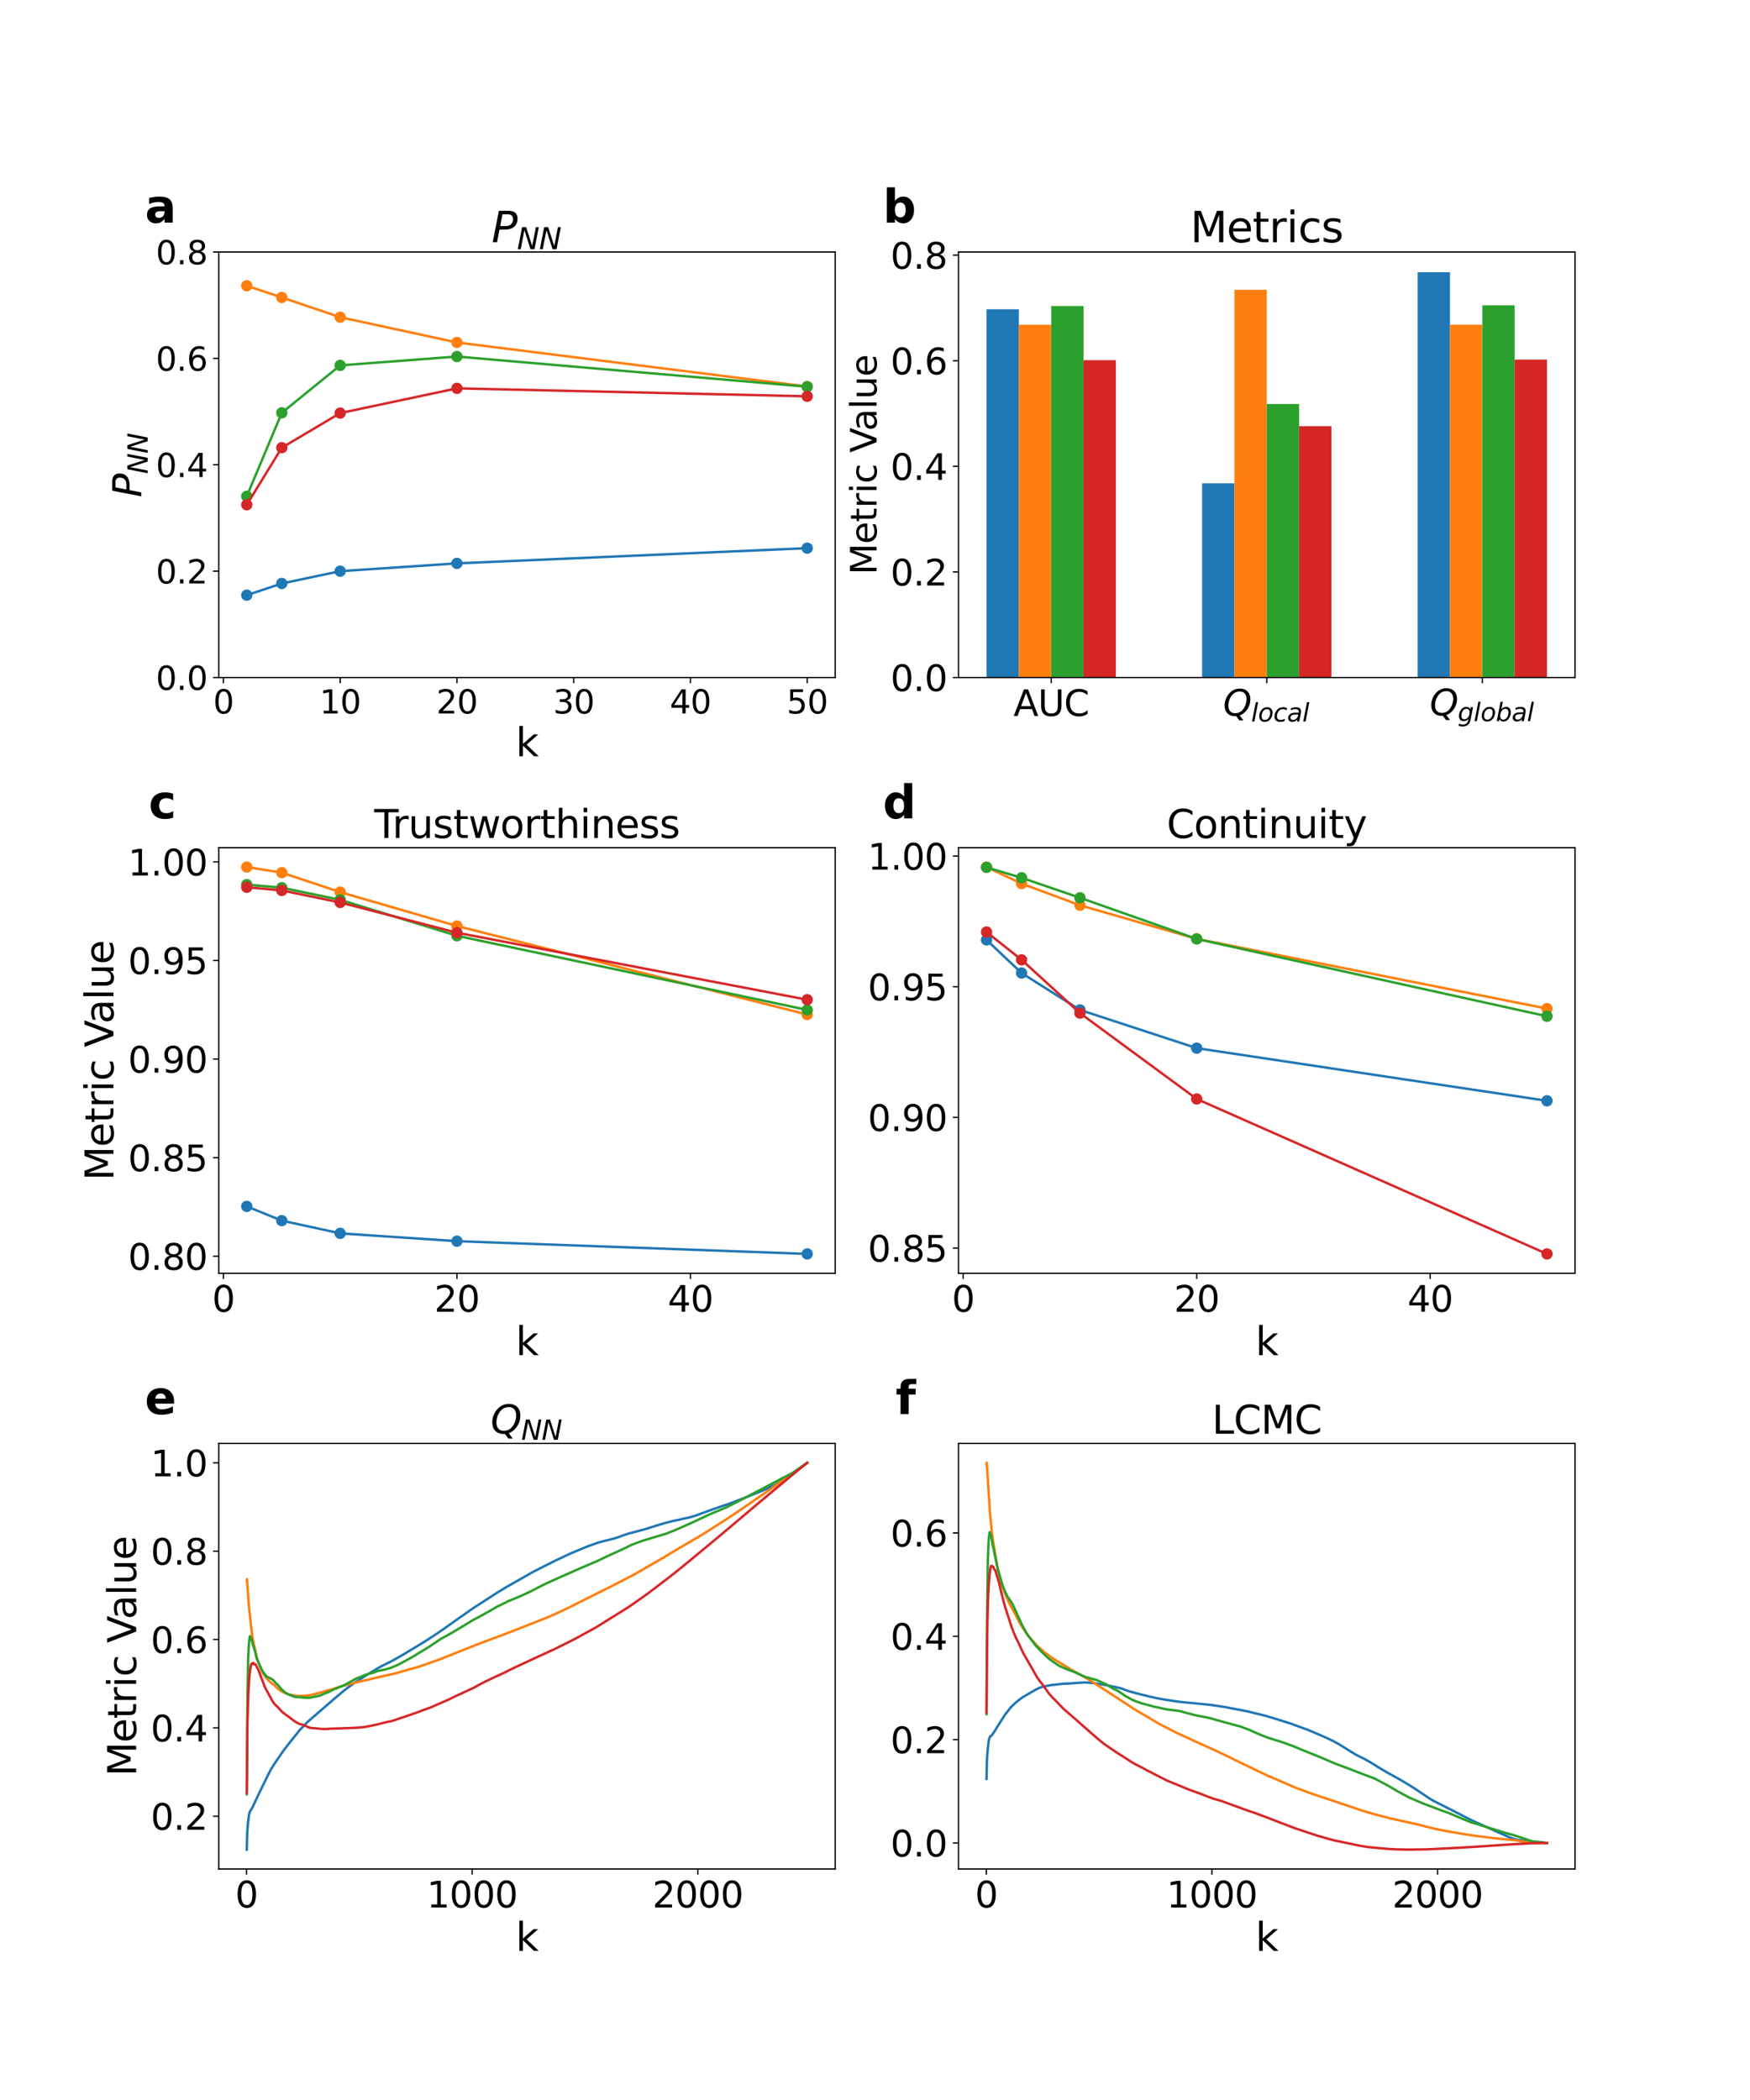 <?xml version="1.0" encoding="utf-8" standalone="no"?>
<!DOCTYPE svg PUBLIC "-//W3C//DTD SVG 1.1//EN"
  "http://www.w3.org/Graphics/SVG/1.1/DTD/svg11.dtd">
<svg xmlns:xlink="http://www.w3.org/1999/xlink" width="1080pt" height="1296pt" viewBox="0 0 1080 1296" xmlns="http://www.w3.org/2000/svg" version="1.1">
 <defs>
  <style type="text/css">*{stroke-linejoin: round; stroke-linecap: butt}</style>
 </defs>
 <g id="figure_1">
  <g id="patch_1">
   <path d="M 0 1296 
L 1080 1296 
L 1080 0 
L 0 0 
z
" style="fill: #ffffff"/>
  </g>
  <g id="axes_1">
   <g id="patch_2">
    <path d="M 135 418.131 
L 515.455 418.131 
L 515.455 155.52 
L 135 155.52 
z
" style="fill: #ffffff"/>
   </g>
   <g id="matplotlib.axis_1">
    <g id="xtick_1">
     <g id="line2d_1">
      <defs>
       <path id="m2deffcbf5e" d="M 0 0 
L 0 3.5 
" style="stroke: #000000; stroke-width: 0.8"/>
      </defs>
      <g>
       <use xlink:href="#m2deffcbf5e" x="137.882" y="418.131" style="stroke: #000000; stroke-width: 0.8"/>
      </g>
     </g>
     <g id="text_1">
      <!-- 0 -->
      <g transform="translate(131.52 440.327) scale(0.2 -0.2)">
       <defs>
        <path id="DejaVuSans-30" d="M 2034 4250 
Q 1547 4250 1301 3770 
Q 1056 3291 1056 2328 
Q 1056 1369 1301 889 
Q 1547 409 2034 409 
Q 2525 409 2770 889 
Q 3016 1369 3016 2328 
Q 3016 3291 2770 3770 
Q 2525 4250 2034 4250 
z
M 2034 4750 
Q 2819 4750 3233 4129 
Q 3647 3509 3647 2328 
Q 3647 1150 3233 529 
Q 2819 -91 2034 -91 
Q 1250 -91 836 529 
Q 422 1150 422 2328 
Q 422 3509 836 4129 
Q 1250 4750 2034 4750 
z
" transform="scale(0.016)"/>
       </defs>
       <use xlink:href="#DejaVuSans-30"/>
      </g>
     </g>
    </g>
    <g id="xtick_2">
     <g id="line2d_2">
      <g>
       <use xlink:href="#m2deffcbf5e" x="209.938" y="418.131" style="stroke: #000000; stroke-width: 0.8"/>
      </g>
     </g>
     <g id="text_2">
      <!-- 10 -->
      <g transform="translate(197.213 440.327) scale(0.2 -0.2)">
       <defs>
        <path id="DejaVuSans-31" d="M 794 531 
L 1825 531 
L 1825 4091 
L 703 3866 
L 703 4441 
L 1819 4666 
L 2450 4666 
L 2450 531 
L 3481 531 
L 3481 0 
L 794 0 
L 794 531 
z
" transform="scale(0.016)"/>
       </defs>
       <use xlink:href="#DejaVuSans-31"/>
       <use xlink:href="#DejaVuSans-30" x="63.623"/>
      </g>
     </g>
    </g>
    <g id="xtick_3">
     <g id="line2d_3">
      <g>
       <use xlink:href="#m2deffcbf5e" x="281.994" y="418.131" style="stroke: #000000; stroke-width: 0.8"/>
      </g>
     </g>
     <g id="text_3">
      <!-- 20 -->
      <g transform="translate(269.269 440.327) scale(0.2 -0.2)">
       <defs>
        <path id="DejaVuSans-32" d="M 1228 531 
L 3431 531 
L 3431 0 
L 469 0 
L 469 531 
Q 828 903 1448 1529 
Q 2069 2156 2228 2338 
Q 2531 2678 2651 2914 
Q 2772 3150 2772 3378 
Q 2772 3750 2511 3984 
Q 2250 4219 1831 4219 
Q 1534 4219 1204 4116 
Q 875 4013 500 3803 
L 500 4441 
Q 881 4594 1212 4672 
Q 1544 4750 1819 4750 
Q 2544 4750 2975 4387 
Q 3406 4025 3406 3419 
Q 3406 3131 3298 2873 
Q 3191 2616 2906 2266 
Q 2828 2175 2409 1742 
Q 1991 1309 1228 531 
z
" transform="scale(0.016)"/>
       </defs>
       <use xlink:href="#DejaVuSans-32"/>
       <use xlink:href="#DejaVuSans-30" x="63.623"/>
      </g>
     </g>
    </g>
    <g id="xtick_4">
     <g id="line2d_4">
      <g>
       <use xlink:href="#m2deffcbf5e" x="354.05" y="418.131" style="stroke: #000000; stroke-width: 0.8"/>
      </g>
     </g>
     <g id="text_4">
      <!-- 30 -->
      <g transform="translate(341.325 440.327) scale(0.2 -0.2)">
       <defs>
        <path id="DejaVuSans-33" d="M 2597 2516 
Q 3050 2419 3304 2112 
Q 3559 1806 3559 1356 
Q 3559 666 3084 287 
Q 2609 -91 1734 -91 
Q 1441 -91 1130 -33 
Q 819 25 488 141 
L 488 750 
Q 750 597 1062 519 
Q 1375 441 1716 441 
Q 2309 441 2620 675 
Q 2931 909 2931 1356 
Q 2931 1769 2642 2001 
Q 2353 2234 1838 2234 
L 1294 2234 
L 1294 2753 
L 1863 2753 
Q 2328 2753 2575 2939 
Q 2822 3125 2822 3475 
Q 2822 3834 2567 4026 
Q 2313 4219 1838 4219 
Q 1578 4219 1281 4162 
Q 984 4106 628 3988 
L 628 4550 
Q 988 4650 1302 4700 
Q 1616 4750 1894 4750 
Q 2613 4750 3031 4423 
Q 3450 4097 3450 3541 
Q 3450 3153 3228 2886 
Q 3006 2619 2597 2516 
z
" transform="scale(0.016)"/>
       </defs>
       <use xlink:href="#DejaVuSans-33"/>
       <use xlink:href="#DejaVuSans-30" x="63.623"/>
      </g>
     </g>
    </g>
    <g id="xtick_5">
     <g id="line2d_5">
      <g>
       <use xlink:href="#m2deffcbf5e" x="426.105" y="418.131" style="stroke: #000000; stroke-width: 0.8"/>
      </g>
     </g>
     <g id="text_5">
      <!-- 40 -->
      <g transform="translate(413.38 440.327) scale(0.2 -0.2)">
       <defs>
        <path id="DejaVuSans-34" d="M 2419 4116 
L 825 1625 
L 2419 1625 
L 2419 4116 
z
M 2253 4666 
L 3047 4666 
L 3047 1625 
L 3713 1625 
L 3713 1100 
L 3047 1100 
L 3047 0 
L 2419 0 
L 2419 1100 
L 313 1100 
L 313 1709 
L 2253 4666 
z
" transform="scale(0.016)"/>
       </defs>
       <use xlink:href="#DejaVuSans-34"/>
       <use xlink:href="#DejaVuSans-30" x="63.623"/>
      </g>
     </g>
    </g>
    <g id="xtick_6">
     <g id="line2d_6">
      <g>
       <use xlink:href="#m2deffcbf5e" x="498.161" y="418.131" style="stroke: #000000; stroke-width: 0.8"/>
      </g>
     </g>
     <g id="text_6">
      <!-- 50 -->
      <g transform="translate(485.436 440.327) scale(0.2 -0.2)">
       <defs>
        <path id="DejaVuSans-35" d="M 691 4666 
L 3169 4666 
L 3169 4134 
L 1269 4134 
L 1269 2991 
Q 1406 3038 1543 3061 
Q 1681 3084 1819 3084 
Q 2600 3084 3056 2656 
Q 3513 2228 3513 1497 
Q 3513 744 3044 326 
Q 2575 -91 1722 -91 
Q 1428 -91 1123 -41 
Q 819 9 494 109 
L 494 744 
Q 775 591 1075 516 
Q 1375 441 1709 441 
Q 2250 441 2565 725 
Q 2881 1009 2881 1497 
Q 2881 1984 2565 2268 
Q 2250 2553 1709 2553 
Q 1456 2553 1204 2497 
Q 953 2441 691 2322 
L 691 4666 
z
" transform="scale(0.016)"/>
       </defs>
       <use xlink:href="#DejaVuSans-35"/>
       <use xlink:href="#DejaVuSans-30" x="63.623"/>
      </g>
     </g>
    </g>
    <g id="text_7">
     <!-- k -->
     <g transform="translate(318.279 466.723) scale(0.24 -0.24)">
      <defs>
       <path id="DejaVuSans-6b" d="M 581 4863 
L 1159 4863 
L 1159 1991 
L 2875 3500 
L 3609 3500 
L 1753 1863 
L 3688 0 
L 2938 0 
L 1159 1709 
L 1159 0 
L 581 0 
L 581 4863 
z
" transform="scale(0.016)"/>
      </defs>
      <use xlink:href="#DejaVuSans-6b"/>
     </g>
    </g>
   </g>
   <g id="matplotlib.axis_2">
    <g id="ytick_1">
     <g id="line2d_7">
      <defs>
       <path id="mf2b50ff4e7" d="M 0 0 
L -3.5 0 
" style="stroke: #000000; stroke-width: 0.8"/>
      </defs>
      <g>
       <use xlink:href="#mf2b50ff4e7" x="135" y="418.131" style="stroke: #000000; stroke-width: 0.8"/>
      </g>
     </g>
     <g id="text_8">
      <!-- 0.0 -->
      <g transform="translate(96.194 425.729) scale(0.2 -0.2)">
       <defs>
        <path id="DejaVuSans-2e" d="M 684 794 
L 1344 794 
L 1344 0 
L 684 0 
L 684 794 
z
" transform="scale(0.016)"/>
       </defs>
       <use xlink:href="#DejaVuSans-30"/>
       <use xlink:href="#DejaVuSans-2e" x="63.623"/>
       <use xlink:href="#DejaVuSans-30" x="95.41"/>
      </g>
     </g>
    </g>
    <g id="ytick_2">
     <g id="line2d_8">
      <g>
       <use xlink:href="#mf2b50ff4e7" x="135" y="352.478" style="stroke: #000000; stroke-width: 0.8"/>
      </g>
     </g>
     <g id="text_9">
      <!-- 0.2 -->
      <g transform="translate(96.194 360.076) scale(0.2 -0.2)">
       <use xlink:href="#DejaVuSans-30"/>
       <use xlink:href="#DejaVuSans-2e" x="63.623"/>
       <use xlink:href="#DejaVuSans-32" x="95.41"/>
      </g>
     </g>
    </g>
    <g id="ytick_3">
     <g id="line2d_9">
      <g>
       <use xlink:href="#mf2b50ff4e7" x="135" y="286.825" style="stroke: #000000; stroke-width: 0.8"/>
      </g>
     </g>
     <g id="text_10">
      <!-- 0.4 -->
      <g transform="translate(96.194 294.424) scale(0.2 -0.2)">
       <use xlink:href="#DejaVuSans-30"/>
       <use xlink:href="#DejaVuSans-2e" x="63.623"/>
       <use xlink:href="#DejaVuSans-34" x="95.41"/>
      </g>
     </g>
    </g>
    <g id="ytick_4">
     <g id="line2d_10">
      <g>
       <use xlink:href="#mf2b50ff4e7" x="135" y="221.173" style="stroke: #000000; stroke-width: 0.8"/>
      </g>
     </g>
     <g id="text_11">
      <!-- 0.6 -->
      <g transform="translate(96.194 228.771) scale(0.2 -0.2)">
       <defs>
        <path id="DejaVuSans-36" d="M 2113 2584 
Q 1688 2584 1439 2293 
Q 1191 2003 1191 1497 
Q 1191 994 1439 701 
Q 1688 409 2113 409 
Q 2538 409 2786 701 
Q 3034 994 3034 1497 
Q 3034 2003 2786 2293 
Q 2538 2584 2113 2584 
z
M 3366 4563 
L 3366 3988 
Q 3128 4100 2886 4159 
Q 2644 4219 2406 4219 
Q 1781 4219 1451 3797 
Q 1122 3375 1075 2522 
Q 1259 2794 1537 2939 
Q 1816 3084 2150 3084 
Q 2853 3084 3261 2657 
Q 3669 2231 3669 1497 
Q 3669 778 3244 343 
Q 2819 -91 2113 -91 
Q 1303 -91 875 529 
Q 447 1150 447 2328 
Q 447 3434 972 4092 
Q 1497 4750 2381 4750 
Q 2619 4750 2861 4703 
Q 3103 4656 3366 4563 
z
" transform="scale(0.016)"/>
       </defs>
       <use xlink:href="#DejaVuSans-30"/>
       <use xlink:href="#DejaVuSans-2e" x="63.623"/>
       <use xlink:href="#DejaVuSans-36" x="95.41"/>
      </g>
     </g>
    </g>
    <g id="ytick_5">
     <g id="line2d_11">
      <g>
       <use xlink:href="#mf2b50ff4e7" x="135" y="155.52" style="stroke: #000000; stroke-width: 0.8"/>
      </g>
     </g>
     <g id="text_12">
      <!-- 0.8 -->
      <g transform="translate(96.194 163.118) scale(0.2 -0.2)">
       <defs>
        <path id="DejaVuSans-38" d="M 2034 2216 
Q 1584 2216 1326 1975 
Q 1069 1734 1069 1313 
Q 1069 891 1326 650 
Q 1584 409 2034 409 
Q 2484 409 2743 651 
Q 3003 894 3003 1313 
Q 3003 1734 2745 1975 
Q 2488 2216 2034 2216 
z
M 1403 2484 
Q 997 2584 770 2862 
Q 544 3141 544 3541 
Q 544 4100 942 4425 
Q 1341 4750 2034 4750 
Q 2731 4750 3128 4425 
Q 3525 4100 3525 3541 
Q 3525 3141 3298 2862 
Q 3072 2584 2669 2484 
Q 3125 2378 3379 2068 
Q 3634 1759 3634 1313 
Q 3634 634 3220 271 
Q 2806 -91 2034 -91 
Q 1263 -91 848 271 
Q 434 634 434 1313 
Q 434 1759 690 2068 
Q 947 2378 1403 2484 
z
M 1172 3481 
Q 1172 3119 1398 2916 
Q 1625 2713 2034 2713 
Q 2441 2713 2670 2916 
Q 2900 3119 2900 3481 
Q 2900 3844 2670 4047 
Q 2441 4250 2034 4250 
Q 1625 4250 1398 4047 
Q 1172 3844 1172 3481 
z
" transform="scale(0.016)"/>
       </defs>
       <use xlink:href="#DejaVuSans-30"/>
       <use xlink:href="#DejaVuSans-2e" x="63.623"/>
       <use xlink:href="#DejaVuSans-38" x="95.41"/>
      </g>
     </g>
    </g>
    <g id="text_13">
     <!-- $P_{NN}$ -->
     <g transform="translate(87.203 306.985) rotate(-90) scale(0.24 -0.24)">
      <defs>
       <path id="DejaVuSans-Oblique-50" d="M 1081 4666 
L 2541 4666 
Q 3178 4666 3512 4369 
Q 3847 4072 3847 3500 
Q 3847 2731 3353 2303 
Q 2859 1875 1966 1875 
L 1172 1875 
L 806 0 
L 172 0 
L 1081 4666 
z
M 1613 4147 
L 1275 2394 
L 2069 2394 
Q 2606 2394 2893 2669 
Q 3181 2944 3181 3456 
Q 3181 3784 2986 3965 
Q 2791 4147 2438 4147 
L 1613 4147 
z
" transform="scale(0.016)"/>
       <path id="DejaVuSans-Oblique-4e" d="M 1081 4666 
L 1931 4666 
L 3219 666 
L 4000 4666 
L 4616 4666 
L 3706 0 
L 2853 0 
L 1569 4025 
L 788 0 
L 172 0 
L 1081 4666 
z
" transform="scale(0.016)"/>
      </defs>
      <use xlink:href="#DejaVuSans-Oblique-50" transform="translate(0 0.094)"/>
      <use xlink:href="#DejaVuSans-Oblique-4e" transform="translate(60.303 -16.312) scale(0.7)"/>
      <use xlink:href="#DejaVuSans-Oblique-4e" transform="translate(112.666 -16.312) scale(0.7)"/>
     </g>
    </g>
   </g>
   <g id="line2d_12">
    <path d="M 152.293 367.293 
L 173.91 360.084 
L 209.938 352.491 
L 281.994 347.678 
L 498.161 338.288 
" clip-path="url(#p31a7dcd88b)" style="fill: none; stroke: #1f77b4; stroke-width: 1.5; stroke-linecap: square"/>
    <defs>
     <path id="m86682a52f1" d="M 0 3 
C 0.796 3 1.559 2.684 2.121 2.121 
C 2.684 1.559 3 0.796 3 0 
C 3 -0.796 2.684 -1.559 2.121 -2.121 
C 1.559 -2.684 0.796 -3 0 -3 
C -0.796 -3 -1.559 -2.684 -2.121 -2.121 
C -2.684 -1.559 -3 -0.796 -3 0 
C -3 0.796 -2.684 1.559 -2.121 2.121 
C -1.559 2.684 -0.796 3 0 3 
z
" style="stroke: #1f77b4"/>
    </defs>
    <g clip-path="url(#p31a7dcd88b)">
     <use xlink:href="#m86682a52f1" x="152.293" y="367.293" style="fill: #1f77b4; stroke: #1f77b4"/>
     <use xlink:href="#m86682a52f1" x="173.91" y="360.084" style="fill: #1f77b4; stroke: #1f77b4"/>
     <use xlink:href="#m86682a52f1" x="209.938" y="352.491" style="fill: #1f77b4; stroke: #1f77b4"/>
     <use xlink:href="#m86682a52f1" x="281.994" y="347.678" style="fill: #1f77b4; stroke: #1f77b4"/>
     <use xlink:href="#m86682a52f1" x="498.161" y="338.288" style="fill: #1f77b4; stroke: #1f77b4"/>
    </g>
   </g>
   <g id="line2d_13">
    <path d="M 152.293 176.357 
L 173.91 183.566 
L 209.938 195.767 
L 281.994 211.349 
L 498.161 238.547 
" clip-path="url(#p31a7dcd88b)" style="fill: none; stroke: #ff7f0e; stroke-width: 1.5; stroke-linecap: square"/>
    <defs>
     <path id="mc0506813b4" d="M 0 3 
C 0.796 3 1.559 2.684 2.121 2.121 
C 2.684 1.559 3 0.796 3 0 
C 3 -0.796 2.684 -1.559 2.121 -2.121 
C 1.559 -2.684 0.796 -3 0 -3 
C -0.796 -3 -1.559 -2.684 -2.121 -2.121 
C -2.684 -1.559 -3 -0.796 -3 0 
C -3 0.796 -2.684 1.559 -2.121 2.121 
C -1.559 2.684 -0.796 3 0 3 
z
" style="stroke: #ff7f0e"/>
    </defs>
    <g clip-path="url(#p31a7dcd88b)">
     <use xlink:href="#mc0506813b4" x="152.293" y="176.357" style="fill: #ff7f0e; stroke: #ff7f0e"/>
     <use xlink:href="#mc0506813b4" x="173.91" y="183.566" style="fill: #ff7f0e; stroke: #ff7f0e"/>
     <use xlink:href="#mc0506813b4" x="209.938" y="195.767" style="fill: #ff7f0e; stroke: #ff7f0e"/>
     <use xlink:href="#mc0506813b4" x="281.994" y="211.349" style="fill: #ff7f0e; stroke: #ff7f0e"/>
     <use xlink:href="#mc0506813b4" x="498.161" y="238.547" style="fill: #ff7f0e; stroke: #ff7f0e"/>
    </g>
   </g>
   <g id="line2d_14">
    <path d="M 152.293 306.289 
L 173.91 254.765 
L 209.938 225.49 
L 281.994 220.037 
L 498.161 238.679 
" clip-path="url(#p31a7dcd88b)" style="fill: none; stroke: #2ca02c; stroke-width: 1.5; stroke-linecap: square"/>
    <defs>
     <path id="m8f5f9c13d4" d="M 0 3 
C 0.796 3 1.559 2.684 2.121 2.121 
C 2.684 1.559 3 0.796 3 0 
C 3 -0.796 2.684 -1.559 2.121 -2.121 
C 1.559 -2.684 0.796 -3 0 -3 
C -0.796 -3 -1.559 -2.684 -2.121 -2.121 
C -2.684 -1.559 -3 -0.796 -3 0 
C -3 0.796 -2.684 1.559 -2.121 2.121 
C -1.559 2.684 -0.796 3 0 3 
z
" style="stroke: #2ca02c"/>
    </defs>
    <g clip-path="url(#p31a7dcd88b)">
     <use xlink:href="#m8f5f9c13d4" x="152.293" y="306.289" style="fill: #2ca02c; stroke: #2ca02c"/>
     <use xlink:href="#m8f5f9c13d4" x="173.91" y="254.765" style="fill: #2ca02c; stroke: #2ca02c"/>
     <use xlink:href="#m8f5f9c13d4" x="209.938" y="225.49" style="fill: #2ca02c; stroke: #2ca02c"/>
     <use xlink:href="#m8f5f9c13d4" x="281.994" y="220.037" style="fill: #2ca02c; stroke: #2ca02c"/>
     <use xlink:href="#m8f5f9c13d4" x="498.161" y="238.679" style="fill: #2ca02c; stroke: #2ca02c"/>
    </g>
   </g>
   <g id="line2d_15">
    <path d="M 152.293 311.504 
L 173.91 276.288 
L 209.938 254.936 
L 281.994 239.665 
L 498.161 244.576 
" clip-path="url(#p31a7dcd88b)" style="fill: none; stroke: #d62728; stroke-width: 1.5; stroke-linecap: square"/>
    <defs>
     <path id="mf06efe28e2" d="M 0 3 
C 0.796 3 1.559 2.684 2.121 2.121 
C 2.684 1.559 3 0.796 3 0 
C 3 -0.796 2.684 -1.559 2.121 -2.121 
C 1.559 -2.684 0.796 -3 0 -3 
C -0.796 -3 -1.559 -2.684 -2.121 -2.121 
C -2.684 -1.559 -3 -0.796 -3 0 
C -3 0.796 -2.684 1.559 -2.121 2.121 
C -1.559 2.684 -0.796 3 0 3 
z
" style="stroke: #d62728"/>
    </defs>
    <g clip-path="url(#p31a7dcd88b)">
     <use xlink:href="#mf06efe28e2" x="152.293" y="311.504" style="fill: #d62728; stroke: #d62728"/>
     <use xlink:href="#mf06efe28e2" x="173.91" y="276.288" style="fill: #d62728; stroke: #d62728"/>
     <use xlink:href="#mf06efe28e2" x="209.938" y="254.936" style="fill: #d62728; stroke: #d62728"/>
     <use xlink:href="#mf06efe28e2" x="281.994" y="239.665" style="fill: #d62728; stroke: #d62728"/>
     <use xlink:href="#mf06efe28e2" x="498.161" y="244.576" style="fill: #d62728; stroke: #d62728"/>
    </g>
   </g>
   <g id="patch_3">
    <path d="M 135 418.131 
L 135 155.52 
" style="fill: none; stroke: #000000; stroke-width: 0.8; stroke-linejoin: miter; stroke-linecap: square"/>
   </g>
   <g id="patch_4">
    <path d="M 515.455 418.131 
L 515.455 155.52 
" style="fill: none; stroke: #000000; stroke-width: 0.8; stroke-linejoin: miter; stroke-linecap: square"/>
   </g>
   <g id="patch_5">
    <path d="M 135 418.131 
L 515.455 418.131 
" style="fill: none; stroke: #000000; stroke-width: 0.8; stroke-linejoin: miter; stroke-linecap: square"/>
   </g>
   <g id="patch_6">
    <path d="M 135 155.52 
L 515.455 155.52 
" style="fill: none; stroke: #000000; stroke-width: 0.8; stroke-linejoin: miter; stroke-linecap: square"/>
   </g>
   <g id="text_14">
    <!-- a -->
    <g transform="translate(89.473 137.404) scale(0.28 -0.28)">
     <defs>
      <path id="DejaVuSans-Bold-61" d="M 2106 1575 
Q 1756 1575 1579 1456 
Q 1403 1338 1403 1106 
Q 1403 894 1545 773 
Q 1688 653 1941 653 
Q 2256 653 2472 879 
Q 2688 1106 2688 1447 
L 2688 1575 
L 2106 1575 
z
M 3816 1997 
L 3816 0 
L 2688 0 
L 2688 519 
Q 2463 200 2181 54 
Q 1900 -91 1497 -91 
Q 953 -91 614 226 
Q 275 544 275 1050 
Q 275 1666 698 1953 
Q 1122 2241 2028 2241 
L 2688 2241 
L 2688 2328 
Q 2688 2594 2478 2717 
Q 2269 2841 1825 2841 
Q 1466 2841 1156 2769 
Q 847 2697 581 2553 
L 581 3406 
Q 941 3494 1303 3539 
Q 1666 3584 2028 3584 
Q 2975 3584 3395 3211 
Q 3816 2838 3816 1997 
z
" transform="scale(0.016)"/>
     </defs>
     <use xlink:href="#DejaVuSans-Bold-61"/>
    </g>
   </g>
   <g id="text_15">
    <!-- $P_{NN}$ -->
    <g transform="translate(303.387 149.52) scale(0.26 -0.26)">
     <use xlink:href="#DejaVuSans-Oblique-50" transform="translate(0 0.094)"/>
     <use xlink:href="#DejaVuSans-Oblique-4e" transform="translate(60.303 -16.312) scale(0.7)"/>
     <use xlink:href="#DejaVuSans-Oblique-4e" transform="translate(112.666 -16.312) scale(0.7)"/>
    </g>
   </g>
  </g>
  <g id="axes_2">
   <g id="patch_7">
    <path d="M 591.545 418.131 
L 972 418.131 
L 972 155.52 
L 591.545 155.52 
z
" style="fill: #ffffff"/>
   </g>
   <g id="patch_8">
    <path d="M 608.839 418.131 
L 628.793 418.131 
L 628.793 190.853 
L 608.839 190.853 
z
" clip-path="url(#pd6fe33f988)" style="fill: #1f77b4"/>
   </g>
   <g id="patch_9">
    <path d="M 741.865 418.131 
L 761.819 418.131 
L 761.819 298.242 
L 741.865 298.242 
z
" clip-path="url(#pd6fe33f988)" style="fill: #1f77b4"/>
   </g>
   <g id="patch_10">
    <path d="M 874.891 418.131 
L 894.845 418.131 
L 894.845 168.025 
L 874.891 168.025 
z
" clip-path="url(#pd6fe33f988)" style="fill: #1f77b4"/>
   </g>
   <g id="patch_11">
    <path d="M 628.793 418.131 
L 648.747 418.131 
L 648.747 200.411 
L 628.793 200.411 
z
" clip-path="url(#pd6fe33f988)" style="fill: #ff7f0e"/>
   </g>
   <g id="patch_12">
    <path d="M 761.819 418.131 
L 781.773 418.131 
L 781.773 178.817 
L 761.819 178.817 
z
" clip-path="url(#pd6fe33f988)" style="fill: #ff7f0e"/>
   </g>
   <g id="patch_13">
    <path d="M 894.845 418.131 
L 914.799 418.131 
L 914.799 200.376 
L 894.845 200.376 
z
" clip-path="url(#pd6fe33f988)" style="fill: #ff7f0e"/>
   </g>
   <g id="patch_14">
    <path d="M 648.747 418.131 
L 668.701 418.131 
L 668.701 188.859 
L 648.747 188.859 
z
" clip-path="url(#pd6fe33f988)" style="fill: #2ca02c"/>
   </g>
   <g id="patch_15">
    <path d="M 781.773 418.131 
L 801.727 418.131 
L 801.727 249.316 
L 781.773 249.316 
z
" clip-path="url(#pd6fe33f988)" style="fill: #2ca02c"/>
   </g>
   <g id="patch_16">
    <path d="M 914.799 418.131 
L 934.753 418.131 
L 934.753 188.45 
L 914.799 188.45 
z
" clip-path="url(#pd6fe33f988)" style="fill: #2ca02c"/>
   </g>
   <g id="patch_17">
    <path d="M 668.701 418.131 
L 688.654 418.131 
L 688.654 222.292 
L 668.701 222.292 
z
" clip-path="url(#pd6fe33f988)" style="fill: #d62728"/>
   </g>
   <g id="patch_18">
    <path d="M 801.727 418.131 
L 821.681 418.131 
L 821.681 263.008 
L 801.727 263.008 
z
" clip-path="url(#pd6fe33f988)" style="fill: #d62728"/>
   </g>
   <g id="patch_19">
    <path d="M 934.753 418.131 
L 954.707 418.131 
L 954.707 221.926 
L 934.753 221.926 
z
" clip-path="url(#pd6fe33f988)" style="fill: #d62728"/>
   </g>
   <g id="matplotlib.axis_3">
    <g id="xtick_7">
     <g id="line2d_16">
      <g>
       <use xlink:href="#m2deffcbf5e" x="648.747" y="418.131" style="stroke: #000000; stroke-width: 0.8"/>
      </g>
     </g>
     <g id="text_16">
      <!-- AUC -->
      <g transform="translate(625.49 441.847) scale(0.22 -0.22)">
       <defs>
        <path id="DejaVuSans-41" d="M 2188 4044 
L 1331 1722 
L 3047 1722 
L 2188 4044 
z
M 1831 4666 
L 2547 4666 
L 4325 0 
L 3669 0 
L 3244 1197 
L 1141 1197 
L 716 0 
L 50 0 
L 1831 4666 
z
" transform="scale(0.016)"/>
        <path id="DejaVuSans-55" d="M 556 4666 
L 1191 4666 
L 1191 1831 
Q 1191 1081 1462 751 
Q 1734 422 2344 422 
Q 2950 422 3222 751 
Q 3494 1081 3494 1831 
L 3494 4666 
L 4128 4666 
L 4128 1753 
Q 4128 841 3676 375 
Q 3225 -91 2344 -91 
Q 1459 -91 1007 375 
Q 556 841 556 1753 
L 556 4666 
z
" transform="scale(0.016)"/>
        <path id="DejaVuSans-43" d="M 4122 4306 
L 4122 3641 
Q 3803 3938 3442 4084 
Q 3081 4231 2675 4231 
Q 1875 4231 1450 3742 
Q 1025 3253 1025 2328 
Q 1025 1406 1450 917 
Q 1875 428 2675 428 
Q 3081 428 3442 575 
Q 3803 722 4122 1019 
L 4122 359 
Q 3791 134 3420 21 
Q 3050 -91 2638 -91 
Q 1578 -91 968 557 
Q 359 1206 359 2328 
Q 359 3453 968 4101 
Q 1578 4750 2638 4750 
Q 3056 4750 3426 4639 
Q 3797 4528 4122 4306 
z
" transform="scale(0.016)"/>
       </defs>
       <use xlink:href="#DejaVuSans-41"/>
       <use xlink:href="#DejaVuSans-55" x="68.408"/>
       <use xlink:href="#DejaVuSans-43" x="141.602"/>
      </g>
     </g>
    </g>
    <g id="xtick_8">
     <g id="line2d_17">
      <g>
       <use xlink:href="#m2deffcbf5e" x="781.773" y="418.131" style="stroke: #000000; stroke-width: 0.8"/>
      </g>
     </g>
     <g id="text_17">
      <!-- $Q_{local}$ -->
      <g transform="translate(754.823 441.847) scale(0.22 -0.22)">
       <defs>
        <path id="DejaVuSans-Oblique-51" d="M 2309 -84 
Q 2275 -88 2237 -89 
Q 2200 -91 2125 -91 
Q 1250 -91 756 411 
Q 263 913 263 1797 
Q 263 2319 452 2844 
Q 641 3369 978 3788 
Q 1369 4269 1858 4509 
Q 2347 4750 2938 4750 
Q 3794 4750 4287 4245 
Q 4781 3741 4781 2869 
Q 4781 1928 4265 1147 
Q 3750 366 2919 44 
L 3553 -825 
L 2847 -825 
L 2309 -84 
z
M 2919 4238 
Q 2400 4238 2003 3986 
Q 1606 3734 1313 3219 
Q 1125 2891 1026 2522 
Q 928 2153 928 1778 
Q 928 1128 1239 775 
Q 1550 422 2119 422 
Q 2631 422 3032 676 
Q 3434 931 3719 1434 
Q 3909 1772 4009 2142 
Q 4109 2513 4109 2881 
Q 4109 3528 3796 3883 
Q 3484 4238 2919 4238 
z
" transform="scale(0.016)"/>
        <path id="DejaVuSans-Oblique-6c" d="M 1172 4863 
L 1747 4863 
L 800 0 
L 225 0 
L 1172 4863 
z
" transform="scale(0.016)"/>
        <path id="DejaVuSans-Oblique-6f" d="M 1625 -91 
Q 1009 -91 651 289 
Q 294 669 294 1325 
Q 294 1706 417 2101 
Q 541 2497 738 2766 
Q 1047 3184 1428 3384 
Q 1809 3584 2291 3584 
Q 2888 3584 3255 3212 
Q 3622 2841 3622 2241 
Q 3622 1825 3500 1412 
Q 3378 1000 3181 728 
Q 2875 309 2494 109 
Q 2113 -91 1625 -91 
z
M 891 1344 
Q 891 869 1089 633 
Q 1288 397 1691 397 
Q 2269 397 2648 901 
Q 3028 1406 3028 2181 
Q 3028 2634 2825 2865 
Q 2622 3097 2228 3097 
Q 1903 3097 1650 2945 
Q 1397 2794 1197 2484 
Q 1050 2253 970 1956 
Q 891 1659 891 1344 
z
" transform="scale(0.016)"/>
        <path id="DejaVuSans-Oblique-63" d="M 3431 3366 
L 3316 2797 
Q 3109 2947 2876 3022 
Q 2644 3097 2394 3097 
Q 2119 3097 1870 3000 
Q 1622 2903 1453 2725 
Q 1184 2453 1037 2087 
Q 891 1722 891 1331 
Q 891 859 1127 628 
Q 1363 397 1844 397 
Q 2081 397 2348 469 
Q 2616 541 2906 684 
L 2797 116 
Q 2547 13 2283 -39 
Q 2019 -91 1741 -91 
Q 1044 -91 669 257 
Q 294 606 294 1253 
Q 294 1797 489 2255 
Q 684 2713 1069 3078 
Q 1331 3328 1684 3456 
Q 2038 3584 2456 3584 
Q 2700 3584 2940 3529 
Q 3181 3475 3431 3366 
z
" transform="scale(0.016)"/>
        <path id="DejaVuSans-Oblique-61" d="M 3438 1997 
L 3047 0 
L 2472 0 
L 2578 531 
Q 2325 219 2001 64 
Q 1678 -91 1281 -91 
Q 834 -91 548 182 
Q 263 456 263 884 
Q 263 1497 752 1853 
Q 1241 2209 2100 2209 
L 2900 2209 
L 2931 2363 
Q 2938 2388 2941 2417 
Q 2944 2447 2944 2509 
Q 2944 2788 2717 2942 
Q 2491 3097 2081 3097 
Q 1800 3097 1504 3025 
Q 1209 2953 897 2809 
L 997 3341 
Q 1322 3463 1633 3523 
Q 1944 3584 2234 3584 
Q 2853 3584 3176 3315 
Q 3500 3047 3500 2534 
Q 3500 2431 3484 2292 
Q 3469 2153 3438 1997 
z
M 2816 1759 
L 2241 1759 
Q 1534 1759 1195 1570 
Q 856 1381 856 984 
Q 856 709 1029 553 
Q 1203 397 1509 397 
Q 1978 397 2328 733 
Q 2678 1069 2791 1631 
L 2816 1759 
z
" transform="scale(0.016)"/>
       </defs>
       <use xlink:href="#DejaVuSans-Oblique-51" transform="translate(0 0.781)"/>
       <use xlink:href="#DejaVuSans-Oblique-6c" transform="translate(78.711 -15.625) scale(0.7)"/>
       <use xlink:href="#DejaVuSans-Oblique-6f" transform="translate(98.159 -15.625) scale(0.7)"/>
       <use xlink:href="#DejaVuSans-Oblique-63" transform="translate(140.986 -15.625) scale(0.7)"/>
       <use xlink:href="#DejaVuSans-Oblique-61" transform="translate(179.473 -15.625) scale(0.7)"/>
       <use xlink:href="#DejaVuSans-Oblique-6c" transform="translate(222.368 -15.625) scale(0.7)"/>
      </g>
     </g>
    </g>
    <g id="xtick_9">
     <g id="line2d_18">
      <g>
       <use xlink:href="#m2deffcbf5e" x="914.799" y="418.131" style="stroke: #000000; stroke-width: 0.8"/>
      </g>
     </g>
     <g id="text_18">
      <!-- $Q_{global}$ -->
      <g transform="translate(882.349 441.631) scale(0.22 -0.22)">
       <defs>
        <path id="DejaVuSans-Oblique-67" d="M 3816 3500 
L 3219 434 
Q 3047 -456 2561 -893 
Q 2075 -1331 1253 -1331 
Q 950 -1331 690 -1286 
Q 431 -1241 206 -1147 
L 313 -588 
Q 525 -725 762 -790 
Q 1000 -856 1269 -856 
Q 1816 -856 2167 -557 
Q 2519 -259 2631 300 
L 2681 563 
Q 2441 288 2122 144 
Q 1803 0 1434 0 
Q 903 0 598 351 
Q 294 703 294 1319 
Q 294 1803 478 2267 
Q 663 2731 997 3091 
Q 1219 3328 1514 3456 
Q 1809 3584 2131 3584 
Q 2484 3584 2746 3420 
Q 3009 3256 3138 2956 
L 3238 3500 
L 3816 3500 
z
M 2950 2216 
Q 2950 2641 2750 2872 
Q 2550 3103 2181 3103 
Q 1953 3103 1747 3012 
Q 1541 2922 1394 2759 
Q 1156 2491 1023 2127 
Q 891 1763 891 1375 
Q 891 944 1092 712 
Q 1294 481 1672 481 
Q 2219 481 2584 976 
Q 2950 1472 2950 2216 
z
" transform="scale(0.016)"/>
        <path id="DejaVuSans-Oblique-62" d="M 3169 2138 
Q 3169 2591 2961 2847 
Q 2753 3103 2388 3103 
Q 2122 3103 1889 2973 
Q 1656 2844 1484 2597 
Q 1303 2338 1198 1995 
Q 1094 1653 1094 1313 
Q 1094 881 1298 636 
Q 1503 391 1863 391 
Q 2134 391 2365 517 
Q 2597 644 2772 891 
Q 2950 1147 3059 1487 
Q 3169 1828 3169 2138 
z
M 1381 2969 
Q 1594 3256 1914 3420 
Q 2234 3584 2584 3584 
Q 3122 3584 3439 3221 
Q 3756 2859 3756 2241 
Q 3756 1734 3570 1259 
Q 3384 784 3041 416 
Q 2816 172 2522 40 
Q 2228 -91 1906 -91 
Q 1566 -91 1316 65 
Q 1066 222 909 531 
L 806 0 
L 231 0 
L 1178 4863 
L 1753 4863 
L 1381 2969 
z
" transform="scale(0.016)"/>
       </defs>
       <use xlink:href="#DejaVuSans-Oblique-51" transform="translate(0 0.781)"/>
       <use xlink:href="#DejaVuSans-Oblique-67" transform="translate(78.711 -15.625) scale(0.7)"/>
       <use xlink:href="#DejaVuSans-Oblique-6c" transform="translate(123.145 -15.625) scale(0.7)"/>
       <use xlink:href="#DejaVuSans-Oblique-6f" transform="translate(142.593 -15.625) scale(0.7)"/>
       <use xlink:href="#DejaVuSans-Oblique-62" transform="translate(185.42 -15.625) scale(0.7)"/>
       <use xlink:href="#DejaVuSans-Oblique-61" transform="translate(229.854 -15.625) scale(0.7)"/>
       <use xlink:href="#DejaVuSans-Oblique-6c" transform="translate(272.749 -15.625) scale(0.7)"/>
      </g>
     </g>
    </g>
   </g>
   <g id="matplotlib.axis_4">
    <g id="ytick_6">
     <g id="line2d_19">
      <g>
       <use xlink:href="#mf2b50ff4e7" x="591.545" y="418.131" style="stroke: #000000; stroke-width: 0.8"/>
      </g>
     </g>
     <g id="text_19">
      <!-- 0.0 -->
      <g transform="translate(549.559 426.489) scale(0.22 -0.22)">
       <use xlink:href="#DejaVuSans-30"/>
       <use xlink:href="#DejaVuSans-2e" x="63.623"/>
       <use xlink:href="#DejaVuSans-30" x="95.41"/>
      </g>
     </g>
    </g>
    <g id="ytick_7">
     <g id="line2d_20">
      <g>
       <use xlink:href="#mf2b50ff4e7" x="591.545" y="352.968" style="stroke: #000000; stroke-width: 0.8"/>
      </g>
     </g>
     <g id="text_20">
      <!-- 0.2 -->
      <g transform="translate(549.559 361.326) scale(0.22 -0.22)">
       <use xlink:href="#DejaVuSans-30"/>
       <use xlink:href="#DejaVuSans-2e" x="63.623"/>
       <use xlink:href="#DejaVuSans-32" x="95.41"/>
      </g>
     </g>
    </g>
    <g id="ytick_8">
     <g id="line2d_21">
      <g>
       <use xlink:href="#mf2b50ff4e7" x="591.545" y="287.806" style="stroke: #000000; stroke-width: 0.8"/>
      </g>
     </g>
     <g id="text_21">
      <!-- 0.4 -->
      <g transform="translate(549.559 296.164) scale(0.22 -0.22)">
       <use xlink:href="#DejaVuSans-30"/>
       <use xlink:href="#DejaVuSans-2e" x="63.623"/>
       <use xlink:href="#DejaVuSans-34" x="95.41"/>
      </g>
     </g>
    </g>
    <g id="ytick_9">
     <g id="line2d_22">
      <g>
       <use xlink:href="#mf2b50ff4e7" x="591.545" y="222.643" style="stroke: #000000; stroke-width: 0.8"/>
      </g>
     </g>
     <g id="text_22">
      <!-- 0.6 -->
      <g transform="translate(549.559 231.002) scale(0.22 -0.22)">
       <use xlink:href="#DejaVuSans-30"/>
       <use xlink:href="#DejaVuSans-2e" x="63.623"/>
       <use xlink:href="#DejaVuSans-36" x="95.41"/>
      </g>
     </g>
    </g>
    <g id="ytick_10">
     <g id="line2d_23">
      <g>
       <use xlink:href="#mf2b50ff4e7" x="591.545" y="157.481" style="stroke: #000000; stroke-width: 0.8"/>
      </g>
     </g>
     <g id="text_23">
      <!-- 0.8 -->
      <g transform="translate(549.559 165.839) scale(0.22 -0.22)">
       <use xlink:href="#DejaVuSans-30"/>
       <use xlink:href="#DejaVuSans-2e" x="63.623"/>
       <use xlink:href="#DejaVuSans-38" x="95.41"/>
      </g>
     </g>
    </g>
    <g id="text_24">
     <!-- Metric Value -->
     <g transform="translate(540.983 354.728) rotate(-90) scale(0.22 -0.22)">
      <defs>
       <path id="DejaVuSans-4d" d="M 628 4666 
L 1569 4666 
L 2759 1491 
L 3956 4666 
L 4897 4666 
L 4897 0 
L 4281 0 
L 4281 4097 
L 3078 897 
L 2444 897 
L 1241 4097 
L 1241 0 
L 628 0 
L 628 4666 
z
" transform="scale(0.016)"/>
       <path id="DejaVuSans-65" d="M 3597 1894 
L 3597 1613 
L 953 1613 
Q 991 1019 1311 708 
Q 1631 397 2203 397 
Q 2534 397 2845 478 
Q 3156 559 3463 722 
L 3463 178 
Q 3153 47 2828 -22 
Q 2503 -91 2169 -91 
Q 1331 -91 842 396 
Q 353 884 353 1716 
Q 353 2575 817 3079 
Q 1281 3584 2069 3584 
Q 2775 3584 3186 3129 
Q 3597 2675 3597 1894 
z
M 3022 2063 
Q 3016 2534 2758 2815 
Q 2500 3097 2075 3097 
Q 1594 3097 1305 2825 
Q 1016 2553 972 2059 
L 3022 2063 
z
" transform="scale(0.016)"/>
       <path id="DejaVuSans-74" d="M 1172 4494 
L 1172 3500 
L 2356 3500 
L 2356 3053 
L 1172 3053 
L 1172 1153 
Q 1172 725 1289 603 
Q 1406 481 1766 481 
L 2356 481 
L 2356 0 
L 1766 0 
Q 1100 0 847 248 
Q 594 497 594 1153 
L 594 3053 
L 172 3053 
L 172 3500 
L 594 3500 
L 594 4494 
L 1172 4494 
z
" transform="scale(0.016)"/>
       <path id="DejaVuSans-72" d="M 2631 2963 
Q 2534 3019 2420 3045 
Q 2306 3072 2169 3072 
Q 1681 3072 1420 2755 
Q 1159 2438 1159 1844 
L 1159 0 
L 581 0 
L 581 3500 
L 1159 3500 
L 1159 2956 
Q 1341 3275 1631 3429 
Q 1922 3584 2338 3584 
Q 2397 3584 2469 3576 
Q 2541 3569 2628 3553 
L 2631 2963 
z
" transform="scale(0.016)"/>
       <path id="DejaVuSans-69" d="M 603 3500 
L 1178 3500 
L 1178 0 
L 603 0 
L 603 3500 
z
M 603 4863 
L 1178 4863 
L 1178 4134 
L 603 4134 
L 603 4863 
z
" transform="scale(0.016)"/>
       <path id="DejaVuSans-63" d="M 3122 3366 
L 3122 2828 
Q 2878 2963 2633 3030 
Q 2388 3097 2138 3097 
Q 1578 3097 1268 2742 
Q 959 2388 959 1747 
Q 959 1106 1268 751 
Q 1578 397 2138 397 
Q 2388 397 2633 464 
Q 2878 531 3122 666 
L 3122 134 
Q 2881 22 2623 -34 
Q 2366 -91 2075 -91 
Q 1284 -91 818 406 
Q 353 903 353 1747 
Q 353 2603 823 3093 
Q 1294 3584 2113 3584 
Q 2378 3584 2631 3529 
Q 2884 3475 3122 3366 
z
" transform="scale(0.016)"/>
       <path id="DejaVuSans-20" transform="scale(0.016)"/>
       <path id="DejaVuSans-56" d="M 1831 0 
L 50 4666 
L 709 4666 
L 2188 738 
L 3669 4666 
L 4325 4666 
L 2547 0 
L 1831 0 
z
" transform="scale(0.016)"/>
       <path id="DejaVuSans-61" d="M 2194 1759 
Q 1497 1759 1228 1600 
Q 959 1441 959 1056 
Q 959 750 1161 570 
Q 1363 391 1709 391 
Q 2188 391 2477 730 
Q 2766 1069 2766 1631 
L 2766 1759 
L 2194 1759 
z
M 3341 1997 
L 3341 0 
L 2766 0 
L 2766 531 
Q 2569 213 2275 61 
Q 1981 -91 1556 -91 
Q 1019 -91 701 211 
Q 384 513 384 1019 
Q 384 1609 779 1909 
Q 1175 2209 1959 2209 
L 2766 2209 
L 2766 2266 
Q 2766 2663 2505 2880 
Q 2244 3097 1772 3097 
Q 1472 3097 1187 3025 
Q 903 2953 641 2809 
L 641 3341 
Q 956 3463 1253 3523 
Q 1550 3584 1831 3584 
Q 2591 3584 2966 3190 
Q 3341 2797 3341 1997 
z
" transform="scale(0.016)"/>
       <path id="DejaVuSans-6c" d="M 603 4863 
L 1178 4863 
L 1178 0 
L 603 0 
L 603 4863 
z
" transform="scale(0.016)"/>
       <path id="DejaVuSans-75" d="M 544 1381 
L 544 3500 
L 1119 3500 
L 1119 1403 
Q 1119 906 1312 657 
Q 1506 409 1894 409 
Q 2359 409 2629 706 
Q 2900 1003 2900 1516 
L 2900 3500 
L 3475 3500 
L 3475 0 
L 2900 0 
L 2900 538 
Q 2691 219 2414 64 
Q 2138 -91 1772 -91 
Q 1169 -91 856 284 
Q 544 659 544 1381 
z
M 1991 3584 
L 1991 3584 
z
" transform="scale(0.016)"/>
      </defs>
      <use xlink:href="#DejaVuSans-4d"/>
      <use xlink:href="#DejaVuSans-65" x="86.279"/>
      <use xlink:href="#DejaVuSans-74" x="147.803"/>
      <use xlink:href="#DejaVuSans-72" x="187.012"/>
      <use xlink:href="#DejaVuSans-69" x="228.125"/>
      <use xlink:href="#DejaVuSans-63" x="255.908"/>
      <use xlink:href="#DejaVuSans-20" x="310.889"/>
      <use xlink:href="#DejaVuSans-56" x="342.676"/>
      <use xlink:href="#DejaVuSans-61" x="403.334"/>
      <use xlink:href="#DejaVuSans-6c" x="464.613"/>
      <use xlink:href="#DejaVuSans-75" x="492.396"/>
      <use xlink:href="#DejaVuSans-65" x="555.775"/>
     </g>
    </g>
   </g>
   <g id="patch_20">
    <path d="M 591.545 418.131 
L 591.545 155.52 
" style="fill: none; stroke: #000000; stroke-width: 0.8; stroke-linejoin: miter; stroke-linecap: square"/>
   </g>
   <g id="patch_21">
    <path d="M 972 418.131 
L 972 155.52 
" style="fill: none; stroke: #000000; stroke-width: 0.8; stroke-linejoin: miter; stroke-linecap: square"/>
   </g>
   <g id="patch_22">
    <path d="M 591.545 418.131 
L 972 418.131 
" style="fill: none; stroke: #000000; stroke-width: 0.8; stroke-linejoin: miter; stroke-linecap: square"/>
   </g>
   <g id="patch_23">
    <path d="M 591.545 155.52 
L 972 155.52 
" style="fill: none; stroke: #000000; stroke-width: 0.8; stroke-linejoin: miter; stroke-linecap: square"/>
   </g>
   <g id="text_25">
    <!-- b -->
    <g transform="translate(544.872 137.404) scale(0.28 -0.28)">
     <defs>
      <path id="DejaVuSans-Bold-62" d="M 2400 722 
Q 2759 722 2948 984 
Q 3138 1247 3138 1747 
Q 3138 2247 2948 2509 
Q 2759 2772 2400 2772 
Q 2041 2772 1848 2508 
Q 1656 2244 1656 1747 
Q 1656 1250 1848 986 
Q 2041 722 2400 722 
z
M 1656 2988 
Q 1888 3294 2169 3439 
Q 2450 3584 2816 3584 
Q 3463 3584 3878 3070 
Q 4294 2556 4294 1747 
Q 4294 938 3878 423 
Q 3463 -91 2816 -91 
Q 2450 -91 2169 54 
Q 1888 200 1656 506 
L 1656 0 
L 538 0 
L 538 4863 
L 1656 4863 
L 1656 2988 
z
" transform="scale(0.016)"/>
     </defs>
     <use xlink:href="#DejaVuSans-Bold-62"/>
    </g>
   </g>
   <g id="text_26">
    <!-- Metrics -->
    <g transform="translate(734.585 149.52) scale(0.26 -0.26)">
     <defs>
      <path id="DejaVuSans-73" d="M 2834 3397 
L 2834 2853 
Q 2591 2978 2328 3040 
Q 2066 3103 1784 3103 
Q 1356 3103 1142 2972 
Q 928 2841 928 2578 
Q 928 2378 1081 2264 
Q 1234 2150 1697 2047 
L 1894 2003 
Q 2506 1872 2764 1633 
Q 3022 1394 3022 966 
Q 3022 478 2636 193 
Q 2250 -91 1575 -91 
Q 1294 -91 989 -36 
Q 684 19 347 128 
L 347 722 
Q 666 556 975 473 
Q 1284 391 1588 391 
Q 1994 391 2212 530 
Q 2431 669 2431 922 
Q 2431 1156 2273 1281 
Q 2116 1406 1581 1522 
L 1381 1569 
Q 847 1681 609 1914 
Q 372 2147 372 2553 
Q 372 3047 722 3315 
Q 1072 3584 1716 3584 
Q 2034 3584 2315 3537 
Q 2597 3491 2834 3397 
z
" transform="scale(0.016)"/>
     </defs>
     <use xlink:href="#DejaVuSans-4d"/>
     <use xlink:href="#DejaVuSans-65" x="86.279"/>
     <use xlink:href="#DejaVuSans-74" x="147.803"/>
     <use xlink:href="#DejaVuSans-72" x="187.012"/>
     <use xlink:href="#DejaVuSans-69" x="228.125"/>
     <use xlink:href="#DejaVuSans-63" x="255.908"/>
     <use xlink:href="#DejaVuSans-73" x="310.889"/>
    </g>
   </g>
  </g>
  <g id="axes_3">
   <g id="patch_24">
    <path d="M 135 785.785 
L 515.455 785.785 
L 515.455 523.175 
L 135 523.175 
z
" style="fill: #ffffff"/>
   </g>
   <g id="matplotlib.axis_5">
    <g id="xtick_10">
     <g id="line2d_24">
      <g>
       <use xlink:href="#m2deffcbf5e" x="137.882" y="785.785" style="stroke: #000000; stroke-width: 0.8"/>
      </g>
     </g>
     <g id="text_27">
      <!-- 0 -->
      <g transform="translate(130.883 809.502) scale(0.22 -0.22)">
       <use xlink:href="#DejaVuSans-30"/>
      </g>
     </g>
    </g>
    <g id="xtick_11">
     <g id="line2d_25">
      <g>
       <use xlink:href="#m2deffcbf5e" x="281.994" y="785.785" style="stroke: #000000; stroke-width: 0.8"/>
      </g>
     </g>
     <g id="text_28">
      <!-- 20 -->
      <g transform="translate(267.996 809.502) scale(0.22 -0.22)">
       <use xlink:href="#DejaVuSans-32"/>
       <use xlink:href="#DejaVuSans-30" x="63.623"/>
      </g>
     </g>
    </g>
    <g id="xtick_12">
     <g id="line2d_26">
      <g>
       <use xlink:href="#m2deffcbf5e" x="426.105" y="785.785" style="stroke: #000000; stroke-width: 0.8"/>
      </g>
     </g>
     <g id="text_29">
      <!-- 40 -->
      <g transform="translate(412.108 809.502) scale(0.22 -0.22)">
       <use xlink:href="#DejaVuSans-34"/>
       <use xlink:href="#DejaVuSans-30" x="63.623"/>
      </g>
     </g>
    </g>
    <g id="text_30">
     <!-- k -->
     <g transform="translate(318.279 836.313) scale(0.24 -0.24)">
      <use xlink:href="#DejaVuSans-6b"/>
     </g>
    </g>
   </g>
   <g id="matplotlib.axis_6">
    <g id="ytick_11">
     <g id="line2d_27">
      <g>
       <use xlink:href="#mf2b50ff4e7" x="135" y="775.274" style="stroke: #000000; stroke-width: 0.8"/>
      </g>
     </g>
     <g id="text_31">
      <!-- 0.80 -->
      <g transform="translate(79.016 783.632) scale(0.22 -0.22)">
       <use xlink:href="#DejaVuSans-30"/>
       <use xlink:href="#DejaVuSans-2e" x="63.623"/>
       <use xlink:href="#DejaVuSans-38" x="95.41"/>
       <use xlink:href="#DejaVuSans-30" x="159.033"/>
      </g>
     </g>
    </g>
    <g id="ytick_12">
     <g id="line2d_28">
      <g>
       <use xlink:href="#mf2b50ff4e7" x="135" y="714.436" style="stroke: #000000; stroke-width: 0.8"/>
      </g>
     </g>
     <g id="text_32">
      <!-- 0.85 -->
      <g transform="translate(79.016 722.794) scale(0.22 -0.22)">
       <use xlink:href="#DejaVuSans-30"/>
       <use xlink:href="#DejaVuSans-2e" x="63.623"/>
       <use xlink:href="#DejaVuSans-38" x="95.41"/>
       <use xlink:href="#DejaVuSans-35" x="159.033"/>
      </g>
     </g>
    </g>
    <g id="ytick_13">
     <g id="line2d_29">
      <g>
       <use xlink:href="#mf2b50ff4e7" x="135" y="653.598" style="stroke: #000000; stroke-width: 0.8"/>
      </g>
     </g>
     <g id="text_33">
      <!-- 0.90 -->
      <g transform="translate(79.016 661.956) scale(0.22 -0.22)">
       <defs>
        <path id="DejaVuSans-39" d="M 703 97 
L 703 672 
Q 941 559 1184 500 
Q 1428 441 1663 441 
Q 2288 441 2617 861 
Q 2947 1281 2994 2138 
Q 2813 1869 2534 1725 
Q 2256 1581 1919 1581 
Q 1219 1581 811 2004 
Q 403 2428 403 3163 
Q 403 3881 828 4315 
Q 1253 4750 1959 4750 
Q 2769 4750 3195 4129 
Q 3622 3509 3622 2328 
Q 3622 1225 3098 567 
Q 2575 -91 1691 -91 
Q 1453 -91 1209 -44 
Q 966 3 703 97 
z
M 1959 2075 
Q 2384 2075 2632 2365 
Q 2881 2656 2881 3163 
Q 2881 3666 2632 3958 
Q 2384 4250 1959 4250 
Q 1534 4250 1286 3958 
Q 1038 3666 1038 3163 
Q 1038 2656 1286 2365 
Q 1534 2075 1959 2075 
z
" transform="scale(0.016)"/>
       </defs>
       <use xlink:href="#DejaVuSans-30"/>
       <use xlink:href="#DejaVuSans-2e" x="63.623"/>
       <use xlink:href="#DejaVuSans-39" x="95.41"/>
       <use xlink:href="#DejaVuSans-30" x="159.033"/>
      </g>
     </g>
    </g>
    <g id="ytick_14">
     <g id="line2d_30">
      <g>
       <use xlink:href="#mf2b50ff4e7" x="135" y="592.76" style="stroke: #000000; stroke-width: 0.8"/>
      </g>
     </g>
     <g id="text_34">
      <!-- 0.95 -->
      <g transform="translate(79.016 601.118) scale(0.22 -0.22)">
       <use xlink:href="#DejaVuSans-30"/>
       <use xlink:href="#DejaVuSans-2e" x="63.623"/>
       <use xlink:href="#DejaVuSans-39" x="95.41"/>
       <use xlink:href="#DejaVuSans-35" x="159.033"/>
      </g>
     </g>
    </g>
    <g id="ytick_15">
     <g id="line2d_31">
      <g>
       <use xlink:href="#mf2b50ff4e7" x="135" y="531.922" style="stroke: #000000; stroke-width: 0.8"/>
      </g>
     </g>
     <g id="text_35">
      <!-- 1.00 -->
      <g transform="translate(79.016 540.28) scale(0.22 -0.22)">
       <use xlink:href="#DejaVuSans-31"/>
       <use xlink:href="#DejaVuSans-2e" x="63.623"/>
       <use xlink:href="#DejaVuSans-30" x="95.41"/>
       <use xlink:href="#DejaVuSans-30" x="159.033"/>
      </g>
     </g>
    </g>
    <g id="text_36">
     <!-- Metric Value -->
     <g transform="translate(70.024 728.556) rotate(-90) scale(0.24 -0.24)">
      <use xlink:href="#DejaVuSans-4d"/>
      <use xlink:href="#DejaVuSans-65" x="86.279"/>
      <use xlink:href="#DejaVuSans-74" x="147.803"/>
      <use xlink:href="#DejaVuSans-72" x="187.012"/>
      <use xlink:href="#DejaVuSans-69" x="228.125"/>
      <use xlink:href="#DejaVuSans-63" x="255.908"/>
      <use xlink:href="#DejaVuSans-20" x="310.889"/>
      <use xlink:href="#DejaVuSans-56" x="342.676"/>
      <use xlink:href="#DejaVuSans-61" x="403.334"/>
      <use xlink:href="#DejaVuSans-6c" x="464.613"/>
      <use xlink:href="#DejaVuSans-75" x="492.396"/>
      <use xlink:href="#DejaVuSans-65" x="555.775"/>
     </g>
    </g>
   </g>
   <g id="line2d_32">
    <path d="M 152.293 744.512 
L 173.91 753.312 
L 209.938 761.15 
L 281.994 765.989 
L 498.161 773.848 
" clip-path="url(#pd7db652288)" style="fill: none; stroke: #1f77b4; stroke-width: 1.5; stroke-linecap: square"/>
    <g clip-path="url(#pd7db652288)">
     <use xlink:href="#m86682a52f1" x="152.293" y="744.512" style="fill: #1f77b4; stroke: #1f77b4"/>
     <use xlink:href="#m86682a52f1" x="173.91" y="753.312" style="fill: #1f77b4; stroke: #1f77b4"/>
     <use xlink:href="#m86682a52f1" x="209.938" y="761.15" style="fill: #1f77b4; stroke: #1f77b4"/>
     <use xlink:href="#m86682a52f1" x="281.994" y="765.989" style="fill: #1f77b4; stroke: #1f77b4"/>
     <use xlink:href="#m86682a52f1" x="498.161" y="773.848" style="fill: #1f77b4; stroke: #1f77b4"/>
    </g>
   </g>
   <g id="line2d_33">
    <path d="M 152.293 535.112 
L 173.91 538.557 
L 209.938 550.556 
L 281.994 571.48 
L 498.161 626.119 
" clip-path="url(#pd7db652288)" style="fill: none; stroke: #ff7f0e; stroke-width: 1.5; stroke-linecap: square"/>
    <g clip-path="url(#pd7db652288)">
     <use xlink:href="#mc0506813b4" x="152.293" y="535.112" style="fill: #ff7f0e; stroke: #ff7f0e"/>
     <use xlink:href="#mc0506813b4" x="173.91" y="538.557" style="fill: #ff7f0e; stroke: #ff7f0e"/>
     <use xlink:href="#mc0506813b4" x="209.938" y="550.556" style="fill: #ff7f0e; stroke: #ff7f0e"/>
     <use xlink:href="#mc0506813b4" x="281.994" y="571.48" style="fill: #ff7f0e; stroke: #ff7f0e"/>
     <use xlink:href="#mc0506813b4" x="498.161" y="626.119" style="fill: #ff7f0e; stroke: #ff7f0e"/>
    </g>
   </g>
   <g id="line2d_34">
    <path d="M 152.293 545.937 
L 173.91 547.833 
L 209.938 555.33 
L 281.994 577.513 
L 498.161 623.277 
" clip-path="url(#pd7db652288)" style="fill: none; stroke: #2ca02c; stroke-width: 1.5; stroke-linecap: square"/>
    <g clip-path="url(#pd7db652288)">
     <use xlink:href="#m8f5f9c13d4" x="152.293" y="545.937" style="fill: #2ca02c; stroke: #2ca02c"/>
     <use xlink:href="#m8f5f9c13d4" x="173.91" y="547.833" style="fill: #2ca02c; stroke: #2ca02c"/>
     <use xlink:href="#m8f5f9c13d4" x="209.938" y="555.33" style="fill: #2ca02c; stroke: #2ca02c"/>
     <use xlink:href="#m8f5f9c13d4" x="281.994" y="577.513" style="fill: #2ca02c; stroke: #2ca02c"/>
     <use xlink:href="#m8f5f9c13d4" x="498.161" y="623.277" style="fill: #2ca02c; stroke: #2ca02c"/>
    </g>
   </g>
   <g id="line2d_35">
    <path d="M 152.293 547.563 
L 173.91 549.528 
L 209.938 556.955 
L 281.994 575.609 
L 498.161 616.961 
" clip-path="url(#pd7db652288)" style="fill: none; stroke: #d62728; stroke-width: 1.5; stroke-linecap: square"/>
    <g clip-path="url(#pd7db652288)">
     <use xlink:href="#mf06efe28e2" x="152.293" y="547.563" style="fill: #d62728; stroke: #d62728"/>
     <use xlink:href="#mf06efe28e2" x="173.91" y="549.528" style="fill: #d62728; stroke: #d62728"/>
     <use xlink:href="#mf06efe28e2" x="209.938" y="556.955" style="fill: #d62728; stroke: #d62728"/>
     <use xlink:href="#mf06efe28e2" x="281.994" y="575.609" style="fill: #d62728; stroke: #d62728"/>
     <use xlink:href="#mf06efe28e2" x="498.161" y="616.961" style="fill: #d62728; stroke: #d62728"/>
    </g>
   </g>
   <g id="patch_25">
    <path d="M 135 785.785 
L 135 523.175 
" style="fill: none; stroke: #000000; stroke-width: 0.8; stroke-linejoin: miter; stroke-linecap: square"/>
   </g>
   <g id="patch_26">
    <path d="M 515.455 785.785 
L 515.455 523.175 
" style="fill: none; stroke: #000000; stroke-width: 0.8; stroke-linejoin: miter; stroke-linecap: square"/>
   </g>
   <g id="patch_27">
    <path d="M 135 785.785 
L 515.455 785.785 
" style="fill: none; stroke: #000000; stroke-width: 0.8; stroke-linejoin: miter; stroke-linecap: square"/>
   </g>
   <g id="patch_28">
    <path d="M 135 523.175 
L 515.455 523.175 
" style="fill: none; stroke: #000000; stroke-width: 0.8; stroke-linejoin: miter; stroke-linecap: square"/>
   </g>
   <g id="text_37">
    <!-- c -->
    <g transform="translate(91.769 505.059) scale(0.28 -0.28)">
     <defs>
      <path id="DejaVuSans-Bold-63" d="M 3366 3391 
L 3366 2478 
Q 3138 2634 2908 2709 
Q 2678 2784 2431 2784 
Q 1963 2784 1702 2511 
Q 1441 2238 1441 1747 
Q 1441 1256 1702 982 
Q 1963 709 2431 709 
Q 2694 709 2930 787 
Q 3166 866 3366 1019 
L 3366 103 
Q 3103 6 2833 -42 
Q 2563 -91 2291 -91 
Q 1344 -91 809 395 
Q 275 881 275 1747 
Q 275 2613 809 3098 
Q 1344 3584 2291 3584 
Q 2566 3584 2833 3536 
Q 3100 3488 3366 3391 
z
" transform="scale(0.016)"/>
     </defs>
     <use xlink:href="#DejaVuSans-Bold-63"/>
    </g>
   </g>
   <g id="text_38">
    <!-- Trustworthiness -->
    <g transform="translate(230.95 517.175) scale(0.24 -0.24)">
     <defs>
      <path id="DejaVuSans-54" d="M -19 4666 
L 3928 4666 
L 3928 4134 
L 2272 4134 
L 2272 0 
L 1638 0 
L 1638 4134 
L -19 4134 
L -19 4666 
z
" transform="scale(0.016)"/>
      <path id="DejaVuSans-77" d="M 269 3500 
L 844 3500 
L 1563 769 
L 2278 3500 
L 2956 3500 
L 3675 769 
L 4391 3500 
L 4966 3500 
L 4050 0 
L 3372 0 
L 2619 2869 
L 1863 0 
L 1184 0 
L 269 3500 
z
" transform="scale(0.016)"/>
      <path id="DejaVuSans-6f" d="M 1959 3097 
Q 1497 3097 1228 2736 
Q 959 2375 959 1747 
Q 959 1119 1226 758 
Q 1494 397 1959 397 
Q 2419 397 2687 759 
Q 2956 1122 2956 1747 
Q 2956 2369 2687 2733 
Q 2419 3097 1959 3097 
z
M 1959 3584 
Q 2709 3584 3137 3096 
Q 3566 2609 3566 1747 
Q 3566 888 3137 398 
Q 2709 -91 1959 -91 
Q 1206 -91 779 398 
Q 353 888 353 1747 
Q 353 2609 779 3096 
Q 1206 3584 1959 3584 
z
" transform="scale(0.016)"/>
      <path id="DejaVuSans-68" d="M 3513 2113 
L 3513 0 
L 2938 0 
L 2938 2094 
Q 2938 2591 2744 2837 
Q 2550 3084 2163 3084 
Q 1697 3084 1428 2787 
Q 1159 2491 1159 1978 
L 1159 0 
L 581 0 
L 581 4863 
L 1159 4863 
L 1159 2956 
Q 1366 3272 1645 3428 
Q 1925 3584 2291 3584 
Q 2894 3584 3203 3211 
Q 3513 2838 3513 2113 
z
" transform="scale(0.016)"/>
      <path id="DejaVuSans-6e" d="M 3513 2113 
L 3513 0 
L 2938 0 
L 2938 2094 
Q 2938 2591 2744 2837 
Q 2550 3084 2163 3084 
Q 1697 3084 1428 2787 
Q 1159 2491 1159 1978 
L 1159 0 
L 581 0 
L 581 3500 
L 1159 3500 
L 1159 2956 
Q 1366 3272 1645 3428 
Q 1925 3584 2291 3584 
Q 2894 3584 3203 3211 
Q 3513 2838 3513 2113 
z
" transform="scale(0.016)"/>
     </defs>
     <use xlink:href="#DejaVuSans-54"/>
     <use xlink:href="#DejaVuSans-72" x="46.334"/>
     <use xlink:href="#DejaVuSans-75" x="87.447"/>
     <use xlink:href="#DejaVuSans-73" x="150.826"/>
     <use xlink:href="#DejaVuSans-74" x="202.926"/>
     <use xlink:href="#DejaVuSans-77" x="242.135"/>
     <use xlink:href="#DejaVuSans-6f" x="323.922"/>
     <use xlink:href="#DejaVuSans-72" x="385.104"/>
     <use xlink:href="#DejaVuSans-74" x="426.217"/>
     <use xlink:href="#DejaVuSans-68" x="465.426"/>
     <use xlink:href="#DejaVuSans-69" x="528.805"/>
     <use xlink:href="#DejaVuSans-6e" x="556.588"/>
     <use xlink:href="#DejaVuSans-65" x="619.967"/>
     <use xlink:href="#DejaVuSans-73" x="681.49"/>
     <use xlink:href="#DejaVuSans-73" x="733.59"/>
    </g>
   </g>
  </g>
  <g id="axes_4">
   <g id="patch_29">
    <path d="M 591.545 785.785 
L 972 785.785 
L 972 523.175 
L 591.545 523.175 
z
" style="fill: #ffffff"/>
   </g>
   <g id="matplotlib.axis_7">
    <g id="xtick_13">
     <g id="line2d_36">
      <g>
       <use xlink:href="#m2deffcbf5e" x="594.428" y="785.785" style="stroke: #000000; stroke-width: 0.8"/>
      </g>
     </g>
     <g id="text_39">
      <!-- 0 -->
      <g transform="translate(587.429 809.502) scale(0.22 -0.22)">
       <use xlink:href="#DejaVuSans-30"/>
      </g>
     </g>
    </g>
    <g id="xtick_14">
     <g id="line2d_37">
      <g>
       <use xlink:href="#m2deffcbf5e" x="738.539" y="785.785" style="stroke: #000000; stroke-width: 0.8"/>
      </g>
     </g>
     <g id="text_40">
      <!-- 20 -->
      <g transform="translate(724.542 809.502) scale(0.22 -0.22)">
       <use xlink:href="#DejaVuSans-32"/>
       <use xlink:href="#DejaVuSans-30" x="63.623"/>
      </g>
     </g>
    </g>
    <g id="xtick_15">
     <g id="line2d_38">
      <g>
       <use xlink:href="#m2deffcbf5e" x="882.651" y="785.785" style="stroke: #000000; stroke-width: 0.8"/>
      </g>
     </g>
     <g id="text_41">
      <!-- 40 -->
      <g transform="translate(868.653 809.502) scale(0.22 -0.22)">
       <use xlink:href="#DejaVuSans-34"/>
       <use xlink:href="#DejaVuSans-30" x="63.623"/>
      </g>
     </g>
    </g>
    <g id="text_42">
     <!-- k -->
     <g transform="translate(774.824 836.313) scale(0.24 -0.24)">
      <use xlink:href="#DejaVuSans-6b"/>
     </g>
    </g>
   </g>
   <g id="matplotlib.axis_8">
    <g id="ytick_16">
     <g id="line2d_39">
      <g>
       <use xlink:href="#mf2b50ff4e7" x="591.545" y="770.24" style="stroke: #000000; stroke-width: 0.8"/>
      </g>
     </g>
     <g id="text_43">
      <!-- 0.85 -->
      <g transform="translate(535.561 778.599) scale(0.22 -0.22)">
       <use xlink:href="#DejaVuSans-30"/>
       <use xlink:href="#DejaVuSans-2e" x="63.623"/>
       <use xlink:href="#DejaVuSans-38" x="95.41"/>
       <use xlink:href="#DejaVuSans-35" x="159.033"/>
      </g>
     </g>
    </g>
    <g id="ytick_17">
     <g id="line2d_40">
      <g>
       <use xlink:href="#mf2b50ff4e7" x="591.545" y="689.601" style="stroke: #000000; stroke-width: 0.8"/>
      </g>
     </g>
     <g id="text_44">
      <!-- 0.90 -->
      <g transform="translate(535.561 697.959) scale(0.22 -0.22)">
       <use xlink:href="#DejaVuSans-30"/>
       <use xlink:href="#DejaVuSans-2e" x="63.623"/>
       <use xlink:href="#DejaVuSans-39" x="95.41"/>
       <use xlink:href="#DejaVuSans-30" x="159.033"/>
      </g>
     </g>
    </g>
    <g id="ytick_18">
     <g id="line2d_41">
      <g>
       <use xlink:href="#mf2b50ff4e7" x="591.545" y="608.962" style="stroke: #000000; stroke-width: 0.8"/>
      </g>
     </g>
     <g id="text_45">
      <!-- 0.95 -->
      <g transform="translate(535.561 617.32) scale(0.22 -0.22)">
       <use xlink:href="#DejaVuSans-30"/>
       <use xlink:href="#DejaVuSans-2e" x="63.623"/>
       <use xlink:href="#DejaVuSans-39" x="95.41"/>
       <use xlink:href="#DejaVuSans-35" x="159.033"/>
      </g>
     </g>
    </g>
    <g id="ytick_19">
     <g id="line2d_42">
      <g>
       <use xlink:href="#mf2b50ff4e7" x="591.545" y="528.323" style="stroke: #000000; stroke-width: 0.8"/>
      </g>
     </g>
     <g id="text_46">
      <!-- 1.00 -->
      <g transform="translate(535.561 536.681) scale(0.22 -0.22)">
       <use xlink:href="#DejaVuSans-31"/>
       <use xlink:href="#DejaVuSans-2e" x="63.623"/>
       <use xlink:href="#DejaVuSans-30" x="95.41"/>
       <use xlink:href="#DejaVuSans-30" x="159.033"/>
      </g>
     </g>
    </g>
   </g>
   <g id="line2d_43">
    <path d="M 608.839 580.059 
L 630.456 600.493 
L 666.483 623.264 
L 738.539 646.854 
L 954.707 679.352 
" clip-path="url(#pb64dc39033)" style="fill: none; stroke: #1f77b4; stroke-width: 1.5; stroke-linecap: square"/>
    <g clip-path="url(#pb64dc39033)">
     <use xlink:href="#m86682a52f1" x="608.839" y="580.059" style="fill: #1f77b4; stroke: #1f77b4"/>
     <use xlink:href="#m86682a52f1" x="630.456" y="600.493" style="fill: #1f77b4; stroke: #1f77b4"/>
     <use xlink:href="#m86682a52f1" x="666.483" y="623.264" style="fill: #1f77b4; stroke: #1f77b4"/>
     <use xlink:href="#m86682a52f1" x="738.539" y="646.854" style="fill: #1f77b4; stroke: #1f77b4"/>
     <use xlink:href="#m86682a52f1" x="954.707" y="679.352" style="fill: #1f77b4; stroke: #1f77b4"/>
    </g>
   </g>
   <g id="line2d_44">
    <path d="M 608.839 535.112 
L 630.456 545.294 
L 666.483 558.692 
L 738.539 579.414 
L 954.707 622.455 
" clip-path="url(#pb64dc39033)" style="fill: none; stroke: #ff7f0e; stroke-width: 1.5; stroke-linecap: square"/>
    <g clip-path="url(#pb64dc39033)">
     <use xlink:href="#mc0506813b4" x="608.839" y="535.112" style="fill: #ff7f0e; stroke: #ff7f0e"/>
     <use xlink:href="#mc0506813b4" x="630.456" y="545.294" style="fill: #ff7f0e; stroke: #ff7f0e"/>
     <use xlink:href="#mc0506813b4" x="666.483" y="558.692" style="fill: #ff7f0e; stroke: #ff7f0e"/>
     <use xlink:href="#mc0506813b4" x="738.539" y="579.414" style="fill: #ff7f0e; stroke: #ff7f0e"/>
     <use xlink:href="#mc0506813b4" x="954.707" y="622.455" style="fill: #ff7f0e; stroke: #ff7f0e"/>
    </g>
   </g>
   <g id="line2d_45">
    <path d="M 608.839 535.291 
L 630.456 541.726 
L 666.483 554.054 
L 738.539 579.482 
L 954.707 627.177 
" clip-path="url(#pb64dc39033)" style="fill: none; stroke: #2ca02c; stroke-width: 1.5; stroke-linecap: square"/>
    <g clip-path="url(#pb64dc39033)">
     <use xlink:href="#m8f5f9c13d4" x="608.839" y="535.291" style="fill: #2ca02c; stroke: #2ca02c"/>
     <use xlink:href="#m8f5f9c13d4" x="630.456" y="541.726" style="fill: #2ca02c; stroke: #2ca02c"/>
     <use xlink:href="#m8f5f9c13d4" x="666.483" y="554.054" style="fill: #2ca02c; stroke: #2ca02c"/>
     <use xlink:href="#m8f5f9c13d4" x="738.539" y="579.482" style="fill: #2ca02c; stroke: #2ca02c"/>
     <use xlink:href="#m8f5f9c13d4" x="954.707" y="627.177" style="fill: #2ca02c; stroke: #2ca02c"/>
    </g>
   </g>
   <g id="line2d_46">
    <path d="M 608.839 575.197 
L 630.456 592.352 
L 666.483 625.246 
L 738.539 678.211 
L 954.707 773.848 
" clip-path="url(#pb64dc39033)" style="fill: none; stroke: #d62728; stroke-width: 1.5; stroke-linecap: square"/>
    <g clip-path="url(#pb64dc39033)">
     <use xlink:href="#mf06efe28e2" x="608.839" y="575.197" style="fill: #d62728; stroke: #d62728"/>
     <use xlink:href="#mf06efe28e2" x="630.456" y="592.352" style="fill: #d62728; stroke: #d62728"/>
     <use xlink:href="#mf06efe28e2" x="666.483" y="625.246" style="fill: #d62728; stroke: #d62728"/>
     <use xlink:href="#mf06efe28e2" x="738.539" y="678.211" style="fill: #d62728; stroke: #d62728"/>
     <use xlink:href="#mf06efe28e2" x="954.707" y="773.848" style="fill: #d62728; stroke: #d62728"/>
    </g>
   </g>
   <g id="patch_30">
    <path d="M 591.545 785.785 
L 591.545 523.175 
" style="fill: none; stroke: #000000; stroke-width: 0.8; stroke-linejoin: miter; stroke-linecap: square"/>
   </g>
   <g id="patch_31">
    <path d="M 972 785.785 
L 972 523.175 
" style="fill: none; stroke: #000000; stroke-width: 0.8; stroke-linejoin: miter; stroke-linecap: square"/>
   </g>
   <g id="patch_32">
    <path d="M 591.545 785.785 
L 972 785.785 
" style="fill: none; stroke: #000000; stroke-width: 0.8; stroke-linejoin: miter; stroke-linecap: square"/>
   </g>
   <g id="patch_33">
    <path d="M 591.545 523.175 
L 972 523.175 
" style="fill: none; stroke: #000000; stroke-width: 0.8; stroke-linejoin: miter; stroke-linecap: square"/>
   </g>
   <g id="text_47">
    <!-- d -->
    <g transform="translate(544.872 505.059) scale(0.28 -0.28)">
     <defs>
      <path id="DejaVuSans-Bold-64" d="M 2919 2988 
L 2919 4863 
L 4044 4863 
L 4044 0 
L 2919 0 
L 2919 506 
Q 2688 197 2409 53 
Q 2131 -91 1766 -91 
Q 1119 -91 703 423 
Q 288 938 288 1747 
Q 288 2556 703 3070 
Q 1119 3584 1766 3584 
Q 2128 3584 2408 3439 
Q 2688 3294 2919 2988 
z
M 2181 722 
Q 2541 722 2730 984 
Q 2919 1247 2919 1747 
Q 2919 2247 2730 2509 
Q 2541 2772 2181 2772 
Q 1825 2772 1636 2509 
Q 1447 2247 1447 1747 
Q 1447 1247 1636 984 
Q 1825 722 2181 722 
z
" transform="scale(0.016)"/>
     </defs>
     <use xlink:href="#DejaVuSans-Bold-64"/>
    </g>
   </g>
   <g id="text_48">
    <!-- Continuity -->
    <g transform="translate(720.057 517.175) scale(0.24 -0.24)">
     <defs>
      <path id="DejaVuSans-79" d="M 2059 -325 
Q 1816 -950 1584 -1140 
Q 1353 -1331 966 -1331 
L 506 -1331 
L 506 -850 
L 844 -850 
Q 1081 -850 1212 -737 
Q 1344 -625 1503 -206 
L 1606 56 
L 191 3500 
L 800 3500 
L 1894 763 
L 2988 3500 
L 3597 3500 
L 2059 -325 
z
" transform="scale(0.016)"/>
     </defs>
     <use xlink:href="#DejaVuSans-43"/>
     <use xlink:href="#DejaVuSans-6f" x="69.824"/>
     <use xlink:href="#DejaVuSans-6e" x="131.006"/>
     <use xlink:href="#DejaVuSans-74" x="194.385"/>
     <use xlink:href="#DejaVuSans-69" x="233.594"/>
     <use xlink:href="#DejaVuSans-6e" x="261.377"/>
     <use xlink:href="#DejaVuSans-75" x="324.756"/>
     <use xlink:href="#DejaVuSans-69" x="388.135"/>
     <use xlink:href="#DejaVuSans-74" x="415.918"/>
     <use xlink:href="#DejaVuSans-79" x="455.127"/>
    </g>
   </g>
  </g>
  <g id="axes_5">
   <g id="patch_34">
    <path d="M 135 1153.44 
L 515.455 1153.44 
L 515.455 890.829 
L 135 890.829 
z
" style="fill: #ffffff"/>
   </g>
   <g id="matplotlib.axis_9">
    <g id="xtick_16">
     <g id="line2d_47">
      <g>
       <use xlink:href="#m2deffcbf5e" x="152.154" y="1153.44" style="stroke: #000000; stroke-width: 0.8"/>
      </g>
     </g>
     <g id="text_49">
      <!-- 0 -->
      <g transform="translate(145.155 1177.157) scale(0.22 -0.22)">
       <use xlink:href="#DejaVuSans-30"/>
      </g>
     </g>
    </g>
    <g id="xtick_17">
     <g id="line2d_48">
      <g>
       <use xlink:href="#m2deffcbf5e" x="291.392" y="1153.44" style="stroke: #000000; stroke-width: 0.8"/>
      </g>
     </g>
     <g id="text_50">
      <!-- 1000 -->
      <g transform="translate(263.397 1177.157) scale(0.22 -0.22)">
       <use xlink:href="#DejaVuSans-31"/>
       <use xlink:href="#DejaVuSans-30" x="63.623"/>
       <use xlink:href="#DejaVuSans-30" x="127.246"/>
       <use xlink:href="#DejaVuSans-30" x="190.869"/>
      </g>
     </g>
    </g>
    <g id="xtick_18">
     <g id="line2d_49">
      <g>
       <use xlink:href="#m2deffcbf5e" x="430.631" y="1153.44" style="stroke: #000000; stroke-width: 0.8"/>
      </g>
     </g>
     <g id="text_51">
      <!-- 2000 -->
      <g transform="translate(402.636 1177.157) scale(0.22 -0.22)">
       <use xlink:href="#DejaVuSans-32"/>
       <use xlink:href="#DejaVuSans-30" x="63.623"/>
       <use xlink:href="#DejaVuSans-30" x="127.246"/>
       <use xlink:href="#DejaVuSans-30" x="190.869"/>
      </g>
     </g>
    </g>
    <g id="text_52">
     <!-- k -->
     <g transform="translate(318.279 1203.968) scale(0.24 -0.24)">
      <use xlink:href="#DejaVuSans-6b"/>
     </g>
    </g>
   </g>
   <g id="matplotlib.axis_10">
    <g id="ytick_20">
     <g id="line2d_50">
      <g>
       <use xlink:href="#mf2b50ff4e7" x="135" y="1120.865" style="stroke: #000000; stroke-width: 0.8"/>
      </g>
     </g>
     <g id="text_53">
      <!-- 0.2 -->
      <g transform="translate(93.013 1129.223) scale(0.22 -0.22)">
       <use xlink:href="#DejaVuSans-30"/>
       <use xlink:href="#DejaVuSans-2e" x="63.623"/>
       <use xlink:href="#DejaVuSans-32" x="95.41"/>
      </g>
     </g>
    </g>
    <g id="ytick_21">
     <g id="line2d_51">
      <g>
       <use xlink:href="#mf2b50ff4e7" x="135" y="1066.34" style="stroke: #000000; stroke-width: 0.8"/>
      </g>
     </g>
     <g id="text_54">
      <!-- 0.4 -->
      <g transform="translate(93.013 1074.698) scale(0.22 -0.22)">
       <use xlink:href="#DejaVuSans-30"/>
       <use xlink:href="#DejaVuSans-2e" x="63.623"/>
       <use xlink:href="#DejaVuSans-34" x="95.41"/>
      </g>
     </g>
    </g>
    <g id="ytick_22">
     <g id="line2d_52">
      <g>
       <use xlink:href="#mf2b50ff4e7" x="135" y="1011.815" style="stroke: #000000; stroke-width: 0.8"/>
      </g>
     </g>
     <g id="text_55">
      <!-- 0.6 -->
      <g transform="translate(93.013 1020.174) scale(0.22 -0.22)">
       <use xlink:href="#DejaVuSans-30"/>
       <use xlink:href="#DejaVuSans-2e" x="63.623"/>
       <use xlink:href="#DejaVuSans-36" x="95.41"/>
      </g>
     </g>
    </g>
    <g id="ytick_23">
     <g id="line2d_53">
      <g>
       <use xlink:href="#mf2b50ff4e7" x="135" y="957.291" style="stroke: #000000; stroke-width: 0.8"/>
      </g>
     </g>
     <g id="text_56">
      <!-- 0.8 -->
      <g transform="translate(93.013 965.649) scale(0.22 -0.22)">
       <use xlink:href="#DejaVuSans-30"/>
       <use xlink:href="#DejaVuSans-2e" x="63.623"/>
       <use xlink:href="#DejaVuSans-38" x="95.41"/>
      </g>
     </g>
    </g>
    <g id="ytick_24">
     <g id="line2d_54">
      <g>
       <use xlink:href="#mf2b50ff4e7" x="135" y="902.766" style="stroke: #000000; stroke-width: 0.8"/>
      </g>
     </g>
     <g id="text_57">
      <!-- 1.0 -->
      <g transform="translate(93.013 911.125) scale(0.22 -0.22)">
       <use xlink:href="#DejaVuSans-31"/>
       <use xlink:href="#DejaVuSans-2e" x="63.623"/>
       <use xlink:href="#DejaVuSans-30" x="95.41"/>
      </g>
     </g>
    </g>
    <g id="text_58">
     <!-- Metric Value -->
     <g transform="translate(84.022 1096.21) rotate(-90) scale(0.24 -0.24)">
      <use xlink:href="#DejaVuSans-4d"/>
      <use xlink:href="#DejaVuSans-65" x="86.279"/>
      <use xlink:href="#DejaVuSans-74" x="147.803"/>
      <use xlink:href="#DejaVuSans-72" x="187.012"/>
      <use xlink:href="#DejaVuSans-69" x="228.125"/>
      <use xlink:href="#DejaVuSans-63" x="255.908"/>
      <use xlink:href="#DejaVuSans-20" x="310.889"/>
      <use xlink:href="#DejaVuSans-56" x="342.676"/>
      <use xlink:href="#DejaVuSans-61" x="403.334"/>
      <use xlink:href="#DejaVuSans-6c" x="464.613"/>
      <use xlink:href="#DejaVuSans-75" x="492.396"/>
      <use xlink:href="#DejaVuSans-65" x="555.775"/>
     </g>
    </g>
   </g>
   <g id="line2d_55">
    <path d="M 152.293 1141.503 
L 152.572 1131.012 
L 152.99 1125.529 
L 153.268 1123.368 
L 153.686 1119.979 
L 153.964 1118.82 
L 154.103 1118.552 
L 154.382 1117.706 
L 154.66 1117.249 
L 154.939 1116.878 
L 155.357 1116.123 
L 155.496 1116.052 
L 159.395 1107.809 
L 159.812 1106.909 
L 161.622 1103.165 
L 162.04 1102.306 
L 165.521 1095.194 
L 166.913 1092.521 
L 167.749 1091.094 
L 169.42 1088.416 
L 174.989 1080.312 
L 176.66 1078.173 
L 177.774 1076.698 
L 184.875 1067.811 
L 189.748 1062.733 
L 203.951 1050.425 
L 205.622 1048.971 
L 208.267 1046.713 
L 209.242 1045.921 
L 210.077 1045.234 
L 212.444 1043.23 
L 214.254 1041.826 
L 218.849 1038.53 
L 225.254 1034.375 
L 226.925 1033.302 
L 232.773 1029.789 
L 234.444 1028.779 
L 235.697 1028.131 
L 241.545 1025.239 
L 245.165 1023.184 
L 247.811 1021.717 
L 262.431 1012.894 
L 267.722 1009.449 
L 271.203 1007.105 
L 274.127 1005.073 
L 283.038 998.762 
L 285.823 996.821 
L 290.557 993.489 
L 292.785 991.97 
L 303.088 985.311 
L 306.569 983.081 
L 312.139 979.663 
L 328.987 970.068 
L 342.771 963.094 
L 351.961 958.764 
L 355.999 957.075 
L 362.822 954.245 
L 368.948 952.072 
L 371.733 951.299 
L 373.543 950.851 
L 374.657 950.578 
L 375.632 950.319 
L 377.72 949.805 
L 380.366 949.081 
L 385.517 947.194 
L 387.745 946.488 
L 398.188 943.704 
L 407.239 940.837 
L 410.72 939.861 
L 415.314 938.664 
L 418.238 938.087 
L 422.416 937.116 
L 425.34 936.515 
L 429.238 935.375 
L 434.112 933.583 
L 439.681 931.522 
L 449.567 928.157 
L 460.567 923.998 
L 473.377 918.766 
L 478.668 916.229 
L 480.339 915.182 
L 489.389 908.975 
L 498.161 902.766 
L 498.161 902.766 
" clip-path="url(#pc9c41b9666)" style="fill: none; stroke: #1f77b4; stroke-width: 1.5; stroke-linecap: square"/>
   </g>
   <g id="line2d_56">
    <path d="M 152.293 975.692 
L 152.433 974.596 
L 153.407 988.572 
L 153.825 993.321 
L 155.496 1008.308 
L 156.192 1012.392 
L 156.471 1013.608 
L 157.306 1017.391 
L 158.42 1022.35 
L 158.698 1023.571 
L 159.395 1025.88 
L 160.091 1027.655 
L 161.901 1032.114 
L 163.711 1034.778 
L 165.521 1036.934 
L 166.078 1037.569 
L 167.053 1038.278 
L 167.331 1038.511 
L 168.306 1039.307 
L 168.863 1039.621 
L 169.837 1040.48 
L 170.951 1041.616 
L 171.23 1041.911 
L 171.648 1042.263 
L 172.065 1042.531 
L 173.318 1043.5 
L 175.407 1044.63 
L 178.052 1045.623 
L 178.888 1045.849 
L 179.723 1045.999 
L 180.698 1046.156 
L 181.116 1046.218 
L 181.673 1046.414 
L 185.293 1046.683 
L 187.103 1046.559 
L 189.052 1046.474 
L 191.559 1046.088 
L 194.761 1045.36 
L 204.229 1042.74 
L 205.065 1042.501 
L 206.736 1041.949 
L 209.799 1041.011 
L 212.584 1040.172 
L 219.545 1038.371 
L 220.659 1038.1 
L 222.052 1037.779 
L 230.267 1035.869 
L 231.938 1035.458 
L 238.621 1033.913 
L 242.798 1033.022 
L 244.191 1032.661 
L 246.836 1031.918 
L 252.266 1030.341 
L 253.798 1029.884 
L 255.051 1029.559 
L 258.393 1028.634 
L 272.456 1023.64 
L 285.266 1018.53 
L 288.329 1017.323 
L 290.835 1016.316 
L 293.62 1015.205 
L 304.202 1011.198 
L 309.493 1009.28 
L 334.278 999.596 
L 336.923 998.517 
L 339.987 997.242 
L 344.86 995.033 
L 349.315 992.958 
L 351.961 991.662 
L 374.657 980.275 
L 377.859 978.702 
L 391.087 971.862 
L 410.023 960.914 
L 417.96 956.122 
L 433.833 946.831 
L 447.896 937.841 
L 455.276 932.935 
L 461.124 928.925 
L 471.984 921.464 
L 480.617 915.417 
L 489.528 909.505 
L 498.161 902.766 
L 498.161 902.766 
" clip-path="url(#pc9c41b9666)" style="fill: none; stroke: #ff7f0e; stroke-width: 1.5; stroke-linecap: square"/>
   </g>
   <g id="line2d_57">
    <path d="M 152.293 1107.288 
L 152.711 1050.592 
L 153.129 1024.211 
L 153.547 1015.401 
L 154.103 1010.103 
L 154.243 1009.746 
L 154.382 1009.9 
L 154.66 1010.663 
L 154.8 1010.577 
L 155.357 1011.915 
L 156.053 1015.136 
L 156.61 1016.641 
L 157.445 1019.359 
L 158.281 1023.042 
L 158.698 1024.068 
L 159.255 1025.303 
L 160.648 1028.464 
L 160.926 1028.893 
L 161.205 1029.66 
L 162.179 1031.611 
L 163.572 1033.459 
L 164.129 1034.151 
L 164.407 1034.552 
L 165.521 1035.221 
L 165.939 1035.31 
L 166.356 1035.531 
L 166.635 1035.7 
L 166.913 1035.921 
L 167.192 1035.892 
L 168.584 1036.828 
L 169.28 1037.623 
L 169.977 1038.435 
L 170.534 1039.044 
L 171.23 1039.615 
L 171.648 1039.978 
L 172.483 1040.997 
L 173.597 1042.37 
L 175.685 1044.308 
L 176.382 1044.704 
L 176.799 1045.038 
L 177.913 1045.642 
L 180.28 1046.592 
L 180.837 1046.833 
L 181.116 1046.908 
L 181.812 1047.144 
L 182.369 1047.203 
L 183.065 1047.31 
L 183.622 1047.357 
L 189.609 1047.797 
L 191.419 1047.7 
L 192.116 1047.565 
L 193.926 1047.168 
L 195.875 1046.798 
L 196.432 1046.648 
L 197.685 1046.315 
L 198.66 1045.874 
L 199.634 1045.417 
L 200.47 1045.084 
L 202.698 1044.234 
L 205.9 1042.667 
L 206.736 1042.304 
L 209.242 1041.271 
L 210.077 1040.927 
L 212.166 1040.144 
L 219.267 1036.24 
L 220.242 1035.763 
L 223.026 1034.676 
L 225.95 1033.494 
L 226.786 1033.255 
L 230.406 1032.307 
L 231.938 1031.707 
L 232.912 1031.325 
L 234.722 1030.899 
L 237.368 1030.385 
L 239.735 1029.727 
L 240.988 1029.329 
L 242.659 1028.699 
L 244.469 1027.927 
L 246.697 1026.867 
L 254.355 1022.679 
L 264.937 1016.219 
L 271.899 1011.532 
L 278.443 1007.93 
L 291.949 999.788 
L 296.126 997.583 
L 302.949 993.785 
L 306.709 991.572 
L 313.949 988.03 
L 320.772 985.235 
L 327.316 982.225 
L 328.987 981.364 
L 332.189 979.664 
L 336.923 977.295 
L 346.252 973.088 
L 352.936 970.167 
L 354.467 969.436 
L 358.644 967.62 
L 368.391 963.468 
L 374.378 960.609 
L 376.328 959.705 
L 383.568 956.409 
L 389.555 953.509 
L 392.619 952.291 
L 394.846 951.469 
L 397.213 950.668 
L 411.276 946.435 
L 416.428 944.398 
L 427.01 939.713 
L 436.618 935.197 
L 440.795 933.349 
L 447.757 930.503 
L 453.187 927.787 
L 468.643 919.721 
L 484.237 911.508 
L 489.389 908.836 
L 492.592 906.626 
L 495.655 904.416 
L 497.465 903.316 
L 498.161 902.766 
L 498.161 902.766 
" clip-path="url(#pc9c41b9666)" style="fill: none; stroke: #2ca02c; stroke-width: 1.5; stroke-linecap: square"/>
   </g>
   <g id="line2d_58">
    <path d="M 152.293 1106.411 
L 152.711 1063.286 
L 153.268 1044.739 
L 153.686 1037.891 
L 154.103 1032.631 
L 154.8 1027.973 
L 155.078 1026.905 
L 155.217 1026.89 
L 155.357 1027.244 
L 155.635 1026.629 
L 155.774 1026.424 
L 156.053 1026.498 
L 156.471 1026.279 
L 156.888 1027.128 
L 157.306 1027.21 
L 157.584 1027.172 
L 157.724 1027.119 
L 158.281 1028.336 
L 159.395 1030.465 
L 163.432 1041.099 
L 166.496 1046.799 
L 166.913 1047.5 
L 167.61 1048.908 
L 169.002 1051.057 
L 169.977 1052.162 
L 170.673 1052.875 
L 171.508 1053.577 
L 172.065 1054.229 
L 174.293 1056.672 
L 176.939 1058.656 
L 177.635 1059.119 
L 178.888 1060.05 
L 181.255 1061.866 
L 182.369 1062.586 
L 183.9 1063.476 
L 185.014 1063.965 
L 185.711 1064.15 
L 186.407 1064.307 
L 187.103 1064.503 
L 189.47 1065.534 
L 190.445 1065.977 
L 191.698 1066.383 
L 196.153 1066.731 
L 197.964 1066.97 
L 199.774 1067.046 
L 201.584 1067.054 
L 204.09 1066.823 
L 208.546 1066.701 
L 211.052 1066.632 
L 213.976 1066.488 
L 215.508 1066.473 
L 218.432 1066.343 
L 220.799 1066.216 
L 224.697 1065.872 
L 227.761 1065.303 
L 228.735 1065.078 
L 231.241 1064.578 
L 232.773 1064.251 
L 235.558 1063.516 
L 239.457 1062.587 
L 241.267 1062.228 
L 242.937 1061.781 
L 246.279 1060.626 
L 250.596 1059.189 
L 257.975 1056.637 
L 260.481 1055.623 
L 265.912 1053.683 
L 269.254 1052.204 
L 277.051 1048.801 
L 280.393 1047.134 
L 283.456 1045.69 
L 284.987 1045.014 
L 292.506 1041.527 
L 295.987 1039.576 
L 297.937 1038.563 
L 300.721 1037.187 
L 304.759 1035.241 
L 309.493 1033.108 
L 316.038 1029.879 
L 318.544 1028.68 
L 320.354 1027.837 
L 329.544 1023.555 
L 342.771 1017.475 
L 345.417 1016.141 
L 354.328 1011.694 
L 367.695 1004.393 
L 388.441 991.448 
L 399.859 983.383 
L 413.226 973.209 
L 421.162 966.894 
L 444.276 947.751 
L 460.428 934.096 
L 468.225 927.51 
L 490.921 908.593 
L 498.161 902.766 
L 498.161 902.766 
" clip-path="url(#pc9c41b9666)" style="fill: none; stroke: #d62728; stroke-width: 1.5; stroke-linecap: square"/>
   </g>
   <g id="patch_35">
    <path d="M 135 1153.44 
L 135 890.829 
" style="fill: none; stroke: #000000; stroke-width: 0.8; stroke-linejoin: miter; stroke-linecap: square"/>
   </g>
   <g id="patch_36">
    <path d="M 515.455 1153.44 
L 515.455 890.829 
" style="fill: none; stroke: #000000; stroke-width: 0.8; stroke-linejoin: miter; stroke-linecap: square"/>
   </g>
   <g id="patch_37">
    <path d="M 135 1153.44 
L 515.455 1153.44 
" style="fill: none; stroke: #000000; stroke-width: 0.8; stroke-linejoin: miter; stroke-linecap: square"/>
   </g>
   <g id="patch_38">
    <path d="M 135 890.829 
L 515.455 890.829 
" style="fill: none; stroke: #000000; stroke-width: 0.8; stroke-linejoin: miter; stroke-linecap: square"/>
   </g>
   <g id="text_59">
    <!-- e -->
    <g transform="translate(89.376 872.714) scale(0.28 -0.28)">
     <defs>
      <path id="DejaVuSans-Bold-65" d="M 4031 1759 
L 4031 1441 
L 1416 1441 
Q 1456 1047 1700 850 
Q 1944 653 2381 653 
Q 2734 653 3104 758 
Q 3475 863 3866 1075 
L 3866 213 
Q 3469 63 3072 -14 
Q 2675 -91 2278 -91 
Q 1328 -91 801 392 
Q 275 875 275 1747 
Q 275 2603 792 3093 
Q 1309 3584 2216 3584 
Q 3041 3584 3536 3087 
Q 4031 2591 4031 1759 
z
M 2881 2131 
Q 2881 2450 2695 2645 
Q 2509 2841 2209 2841 
Q 1884 2841 1681 2658 
Q 1478 2475 1428 2131 
L 2881 2131 
z
" transform="scale(0.016)"/>
     </defs>
     <use xlink:href="#DejaVuSans-Bold-65"/>
    </g>
   </g>
   <g id="text_60">
    <!-- $Q_{NN}$ -->
    <g transform="translate(302.787 884.829) scale(0.24 -0.24)">
     <use xlink:href="#DejaVuSans-Oblique-51" transform="translate(0 0.781)"/>
     <use xlink:href="#DejaVuSans-Oblique-4e" transform="translate(78.711 -15.625) scale(0.7)"/>
     <use xlink:href="#DejaVuSans-Oblique-4e" transform="translate(131.074 -15.625) scale(0.7)"/>
    </g>
   </g>
  </g>
  <g id="axes_6">
   <g id="patch_39">
    <path d="M 591.545 1153.44 
L 972 1153.44 
L 972 890.829 
L 591.545 890.829 
z
" style="fill: #ffffff"/>
   </g>
   <g id="matplotlib.axis_11">
    <g id="xtick_19">
     <g id="line2d_59">
      <g>
       <use xlink:href="#m2deffcbf5e" x="608.7" y="1153.44" style="stroke: #000000; stroke-width: 0.8"/>
      </g>
     </g>
     <g id="text_61">
      <!-- 0 -->
      <g transform="translate(601.701 1177.157) scale(0.22 -0.22)">
       <use xlink:href="#DejaVuSans-30"/>
      </g>
     </g>
    </g>
    <g id="xtick_20">
     <g id="line2d_60">
      <g>
       <use xlink:href="#m2deffcbf5e" x="747.938" y="1153.44" style="stroke: #000000; stroke-width: 0.8"/>
      </g>
     </g>
     <g id="text_62">
      <!-- 1000 -->
      <g transform="translate(719.943 1177.157) scale(0.22 -0.22)">
       <use xlink:href="#DejaVuSans-31"/>
       <use xlink:href="#DejaVuSans-30" x="63.623"/>
       <use xlink:href="#DejaVuSans-30" x="127.246"/>
       <use xlink:href="#DejaVuSans-30" x="190.869"/>
      </g>
     </g>
    </g>
    <g id="xtick_21">
     <g id="line2d_61">
      <g>
       <use xlink:href="#m2deffcbf5e" x="887.176" y="1153.44" style="stroke: #000000; stroke-width: 0.8"/>
      </g>
     </g>
     <g id="text_63">
      <!-- 2000 -->
      <g transform="translate(859.181 1177.157) scale(0.22 -0.22)">
       <use xlink:href="#DejaVuSans-32"/>
       <use xlink:href="#DejaVuSans-30" x="63.623"/>
       <use xlink:href="#DejaVuSans-30" x="127.246"/>
       <use xlink:href="#DejaVuSans-30" x="190.869"/>
      </g>
     </g>
    </g>
    <g id="text_64">
     <!-- k -->
     <g transform="translate(774.824 1203.968) scale(0.24 -0.24)">
      <use xlink:href="#DejaVuSans-6b"/>
     </g>
    </g>
   </g>
   <g id="matplotlib.axis_12">
    <g id="ytick_25">
     <g id="line2d_62">
      <g>
       <use xlink:href="#mf2b50ff4e7" x="591.545" y="1137.364" style="stroke: #000000; stroke-width: 0.8"/>
      </g>
     </g>
     <g id="text_65">
      <!-- 0.0 -->
      <g transform="translate(549.559 1145.723) scale(0.22 -0.22)">
       <use xlink:href="#DejaVuSans-30"/>
       <use xlink:href="#DejaVuSans-2e" x="63.623"/>
       <use xlink:href="#DejaVuSans-30" x="95.41"/>
      </g>
     </g>
    </g>
    <g id="ytick_26">
     <g id="line2d_63">
      <g>
       <use xlink:href="#mf2b50ff4e7" x="591.545" y="1073.591" style="stroke: #000000; stroke-width: 0.8"/>
      </g>
     </g>
     <g id="text_66">
      <!-- 0.2 -->
      <g transform="translate(549.559 1081.949) scale(0.22 -0.22)">
       <use xlink:href="#DejaVuSans-30"/>
       <use xlink:href="#DejaVuSans-2e" x="63.623"/>
       <use xlink:href="#DejaVuSans-32" x="95.41"/>
      </g>
     </g>
    </g>
    <g id="ytick_27">
     <g id="line2d_64">
      <g>
       <use xlink:href="#mf2b50ff4e7" x="591.545" y="1009.817" style="stroke: #000000; stroke-width: 0.8"/>
      </g>
     </g>
     <g id="text_67">
      <!-- 0.4 -->
      <g transform="translate(549.559 1018.175) scale(0.22 -0.22)">
       <use xlink:href="#DejaVuSans-30"/>
       <use xlink:href="#DejaVuSans-2e" x="63.623"/>
       <use xlink:href="#DejaVuSans-34" x="95.41"/>
      </g>
     </g>
    </g>
    <g id="ytick_28">
     <g id="line2d_65">
      <g>
       <use xlink:href="#mf2b50ff4e7" x="591.545" y="946.043" style="stroke: #000000; stroke-width: 0.8"/>
      </g>
     </g>
     <g id="text_68">
      <!-- 0.6 -->
      <g transform="translate(549.559 954.401) scale(0.22 -0.22)">
       <use xlink:href="#DejaVuSans-30"/>
       <use xlink:href="#DejaVuSans-2e" x="63.623"/>
       <use xlink:href="#DejaVuSans-36" x="95.41"/>
      </g>
     </g>
    </g>
   </g>
   <g id="line2d_66">
    <path d="M 608.839 1097.859 
L 609.117 1085.844 
L 609.535 1079.816 
L 609.814 1077.545 
L 610.231 1073.967 
L 610.51 1072.867 
L 610.649 1072.683 
L 610.927 1071.95 
L 611.067 1071.655 
L 611.345 1071.599 
L 611.484 1071.495 
L 611.763 1071.023 
L 612.181 1070.832 
L 612.738 1070.009 
L 613.573 1068.751 
L 613.851 1068.377 
L 614.13 1067.873 
L 614.826 1066.818 
L 615.244 1065.975 
L 615.522 1065.601 
L 616.775 1063.621 
L 617.193 1062.978 
L 620.117 1058.409 
L 620.813 1057.412 
L 621.37 1056.86 
L 622.066 1055.884 
L 623.32 1054.282 
L 623.737 1053.749 
L 625.408 1052.125 
L 625.826 1051.704 
L 626.801 1050.769 
L 627.497 1050.244 
L 628.75 1049.192 
L 631.256 1047.362 
L 639.471 1042.606 
L 641.142 1041.779 
L 642.395 1041.337 
L 643.927 1040.837 
L 649.079 1039.88 
L 650.61 1039.765 
L 651.446 1039.605 
L 652.281 1039.582 
L 656.458 1039.056 
L 659.382 1038.991 
L 661.332 1038.885 
L 663.142 1038.699 
L 665.509 1038.574 
L 668.851 1038.354 
L 670.8 1038.375 
L 674.699 1038.678 
L 676.091 1038.893 
L 684.584 1040.296 
L 686.255 1040.728 
L 687.648 1040.981 
L 691.686 1041.912 
L 693.078 1042.41 
L 694.331 1042.863 
L 695.027 1043.123 
L 696.977 1043.798 
L 698.508 1044.226 
L 700.875 1044.851 
L 703.103 1045.46 
L 705.609 1046.076 
L 709.508 1047.044 
L 710.761 1047.293 
L 713.407 1047.894 
L 714.381 1048.116 
L 719.116 1048.958 
L 722.875 1049.543 
L 724.546 1049.809 
L 729.001 1050.39 
L 736.52 1051.097 
L 742.925 1051.735 
L 746.963 1052.137 
L 755.457 1053.4 
L 769.241 1056.017 
L 772.722 1056.857 
L 781.216 1058.943 
L 796.254 1063.579 
L 799.874 1064.933 
L 806.975 1067.501 
L 811.291 1069.314 
L 813.101 1070.099 
L 816.165 1071.409 
L 818.392 1072.408 
L 819.506 1072.919 
L 822.57 1074.382 
L 826.329 1076.432 
L 832.455 1080.227 
L 833.43 1080.856 
L 836.911 1082.979 
L 841.784 1085.373 
L 845.962 1087.743 
L 850.974 1090.855 
L 855.708 1093.663 
L 864.48 1098.528 
L 871.581 1102.81 
L 877.29 1106.618 
L 878.683 1107.531 
L 881.885 1109.728 
L 885.644 1111.915 
L 890.1 1114.112 
L 902.771 1120.569 
L 905.138 1121.795 
L 910.568 1124.471 
L 931.315 1133.808 
L 934.517 1134.962 
L 936.606 1135.413 
L 940.365 1135.909 
L 943.985 1136.329 
L 946.631 1136.581 
L 949.833 1136.843 
L 950.947 1137.023 
L 951.365 1137.122 
L 954.707 1137.364 
L 954.707 1137.364 
" clip-path="url(#pcb0c436775)" style="fill: none; stroke: #1f77b4; stroke-width: 1.5; stroke-linecap: square"/>
   </g>
   <g id="line2d_67">
    <path d="M 608.839 903.921 
L 608.978 902.766 
L 610.927 933.455 
L 611.206 935.938 
L 612.041 945.02 
L 612.877 951.141 
L 613.851 957.312 
L 616.079 969.784 
L 616.497 971.293 
L 618.029 977.411 
L 618.864 979.831 
L 620.953 985.126 
L 623.041 989.769 
L 623.737 990.943 
L 624.573 992.567 
L 630.003 1002.832 
L 630.56 1003.695 
L 634.319 1009.154 
L 635.573 1010.666 
L 640.167 1015.802 
L 644.066 1019.278 
L 649.496 1023.366 
L 658.686 1028.927 
L 661.192 1030.486 
L 663.699 1031.863 
L 665.37 1032.787 
L 666.623 1033.472 
L 667.597 1034.048 
L 669.964 1035.369 
L 675.395 1038.711 
L 676.926 1039.745 
L 678.597 1040.826 
L 686.812 1046.163 
L 688.344 1047.125 
L 690.293 1048.36 
L 692.382 1049.773 
L 695.584 1051.852 
L 696.42 1052.397 
L 698.787 1053.999 
L 700.597 1055.174 
L 701.711 1055.844 
L 710.344 1060.848 
L 711.457 1061.53 
L 713.685 1062.88 
L 715.774 1064.081 
L 725.52 1069.099 
L 726.774 1069.684 
L 728.862 1070.675 
L 740.14 1075.841 
L 743.482 1077.328 
L 747.52 1079.168 
L 750.444 1080.51 
L 757.963 1084.044 
L 760.748 1085.444 
L 765.482 1087.798 
L 770.077 1089.951 
L 774.811 1092.258 
L 782.051 1095.713 
L 800.291 1103.587 
L 811.152 1107.506 
L 817.139 1109.5 
L 841.367 1117.644 
L 848.05 1119.616 
L 857.936 1122.177 
L 875.48 1126.087 
L 880.214 1127.299 
L 886.201 1128.788 
L 892.606 1130.03 
L 900.543 1131.432 
L 906.809 1132.432 
L 911.264 1133.069 
L 921.289 1134.316 
L 928.808 1135.136 
L 933.96 1135.541 
L 935.909 1135.781 
L 941.061 1136.684 
L 944.264 1137.13 
L 946.909 1137.314 
L 954.707 1137.364 
L 954.707 1137.364 
" clip-path="url(#pcb0c436775)" style="fill: none; stroke: #ff7f0e; stroke-width: 1.5; stroke-linecap: square"/>
   </g>
   <g id="line2d_68">
    <path d="M 608.839 1057.84 
L 609.257 991.911 
L 609.674 961.439 
L 610.092 951.521 
L 610.51 946.703 
L 610.788 945.548 
L 611.067 946.377 
L 611.206 947.005 
L 611.345 947.032 
L 611.902 949.11 
L 612.598 953.52 
L 613.294 956.422 
L 615.522 967.402 
L 616.079 969.312 
L 618.725 978.436 
L 620.256 982.186 
L 621.788 985.412 
L 622.484 986.227 
L 623.459 987.84 
L 623.737 988.063 
L 625.269 990.796 
L 629.446 999.965 
L 630.56 1002.454 
L 632.788 1006.63 
L 633.484 1007.845 
L 634.459 1009.347 
L 639.332 1015.757 
L 640.028 1016.45 
L 641.56 1018.077 
L 643.231 1019.773 
L 643.927 1020.415 
L 646.712 1023.149 
L 648.8 1024.768 
L 650.471 1025.888 
L 652.42 1027.251 
L 652.838 1027.489 
L 654.231 1028.355 
L 654.927 1028.631 
L 657.433 1029.696 
L 658.268 1030.118 
L 662.446 1031.658 
L 663.281 1032.004 
L 665.509 1032.98 
L 666.901 1033.605 
L 668.154 1034.235 
L 668.851 1034.524 
L 669.825 1034.901 
L 670.8 1035.156 
L 671.914 1035.418 
L 673.167 1035.85 
L 676.648 1036.748 
L 677.901 1037.301 
L 679.015 1037.845 
L 682.635 1039.469 
L 684.027 1040.375 
L 684.724 1040.815 
L 686.951 1042.125 
L 688.483 1042.835 
L 689.319 1043.215 
L 690.432 1043.899 
L 691.546 1044.657 
L 694.47 1046.641 
L 698.787 1049.013 
L 701.432 1050.136 
L 704.913 1051.308 
L 712.432 1053.294 
L 716.331 1054.127 
L 720.09 1054.939 
L 721.065 1055.073 
L 725.381 1055.598 
L 727.609 1055.872 
L 736.66 1058.285 
L 739.027 1058.802 
L 740.976 1059.198 
L 742.925 1059.523 
L 746.824 1060.356 
L 750.026 1061.293 
L 759.634 1063.95 
L 765.76 1065.601 
L 771.191 1067.654 
L 775.646 1069.654 
L 777.039 1070.222 
L 778.849 1070.981 
L 782.19 1072.31 
L 784.557 1073.07 
L 791.38 1075.196 
L 797.228 1077.312 
L 798.481 1077.768 
L 800.013 1078.415 
L 802.937 1079.681 
L 811.709 1083.207 
L 814.494 1084.336 
L 820.62 1086.94 
L 823.962 1088.38 
L 825.633 1089.018 
L 833.569 1091.97 
L 839.139 1094.154 
L 848.329 1097.595 
L 856.683 1102.041 
L 862.113 1105.249 
L 869.771 1109.398 
L 877.429 1112.666 
L 879.936 1113.649 
L 885.784 1115.869 
L 889.125 1117.121 
L 894.695 1119.128 
L 897.897 1120.51 
L 907.366 1124.439 
L 912.239 1125.946 
L 929.087 1131.182 
L 934.378 1132.612 
L 936.466 1133.274 
L 940.365 1134.605 
L 943.011 1135.482 
L 944.821 1136.113 
L 945.795 1136.359 
L 948.998 1136.74 
L 952.2 1136.984 
L 953.871 1137.366 
L 954.707 1137.364 
L 954.707 1137.364 
" clip-path="url(#pcb0c436775)" style="fill: none; stroke: #2ca02c; stroke-width: 1.5; stroke-linecap: square"/>
   </g>
   <g id="line2d_69">
    <path d="M 608.839 1056.814 
L 609.117 1019.018 
L 609.396 1000.351 
L 609.814 985.578 
L 610.231 977.954 
L 610.649 972.186 
L 611.345 967.379 
L 611.624 966.387 
L 611.763 966.498 
L 611.902 967.04 
L 612.041 966.622 
L 612.32 966.466 
L 612.598 966.809 
L 613.016 966.938 
L 613.573 968.524 
L 613.851 968.797 
L 614.13 969.009 
L 614.269 969.075 
L 615.105 972.077 
L 615.383 972.903 
L 616.497 976.6 
L 616.915 978.387 
L 617.75 982.006 
L 619.978 990.688 
L 624.294 1004.076 
L 625.826 1008.045 
L 626.383 1009.291 
L 627.079 1010.87 
L 628.611 1014.001 
L 631.395 1020.054 
L 631.952 1020.995 
L 640.167 1035.348 
L 641.003 1036.478 
L 641.978 1037.868 
L 643.648 1039.876 
L 646.433 1043.885 
L 647.408 1045.212 
L 649.636 1047.71 
L 650.61 1048.615 
L 651.167 1049.197 
L 654.091 1052.289 
L 654.927 1053.165 
L 657.155 1055.33 
L 661.889 1059.403 
L 669.825 1066.38 
L 671.914 1068.206 
L 672.888 1069.103 
L 678.179 1073.649 
L 680.407 1075.48 
L 681.8 1076.558 
L 687.787 1080.641 
L 689.179 1081.571 
L 690.85 1082.624 
L 696.42 1086.181 
L 698.091 1087.308 
L 700.04 1088.453 
L 701.293 1089.094 
L 702.685 1089.813 
L 705.052 1090.998 
L 706.723 1091.936 
L 709.647 1093.463 
L 710.9 1094.079 
L 712.014 1094.692 
L 713.824 1095.628 
L 719.255 1098.369 
L 720.647 1099.065 
L 734.014 1104.532 
L 740.837 1107.004 
L 743.761 1108.153 
L 749.052 1110.139 
L 752.254 1111.008 
L 753.368 1111.313 
L 764.229 1115.283 
L 766.735 1116.212 
L 769.798 1117.316 
L 775.089 1119.108 
L 776.621 1119.681 
L 779.127 1120.62 
L 780.937 1121.27 
L 792.216 1125.653 
L 794.443 1126.465 
L 799.038 1128.235 
L 812.405 1132.684 
L 818.253 1134.362 
L 819.924 1134.858 
L 822.848 1135.653 
L 825.633 1136.257 
L 833.569 1137.887 
L 835.379 1138.252 
L 838.443 1138.922 
L 841.924 1139.54 
L 845.126 1139.99 
L 847.493 1140.222 
L 857.101 1141.099 
L 859.607 1141.202 
L 861.835 1141.324 
L 869.214 1141.472 
L 880.632 1141.312 
L 883.695 1141.176 
L 893.999 1140.656 
L 902.214 1140.216 
L 905.556 1140.002 
L 910.568 1139.714 
L 928.53 1138.524 
L 930.618 1138.379 
L 944.264 1137.579 
L 954.289 1137.365 
L 954.707 1137.365 
L 954.707 1137.365 
" clip-path="url(#pcb0c436775)" style="fill: none; stroke: #d62728; stroke-width: 1.5; stroke-linecap: square"/>
   </g>
   <g id="patch_40">
    <path d="M 591.545 1153.44 
L 591.545 890.829 
" style="fill: none; stroke: #000000; stroke-width: 0.8; stroke-linejoin: miter; stroke-linecap: square"/>
   </g>
   <g id="patch_41">
    <path d="M 972 1153.44 
L 972 890.829 
" style="fill: none; stroke: #000000; stroke-width: 0.8; stroke-linejoin: miter; stroke-linecap: square"/>
   </g>
   <g id="patch_42">
    <path d="M 591.545 1153.44 
L 972 1153.44 
" style="fill: none; stroke: #000000; stroke-width: 0.8; stroke-linejoin: miter; stroke-linecap: square"/>
   </g>
   <g id="patch_43">
    <path d="M 591.545 890.829 
L 972 890.829 
" style="fill: none; stroke: #000000; stroke-width: 0.8; stroke-linejoin: miter; stroke-linecap: square"/>
   </g>
   <g id="text_69">
    <!-- f -->
    <g transform="translate(552.734 872.714) scale(0.28 -0.28)">
     <defs>
      <path id="DejaVuSans-Bold-66" d="M 2841 4863 
L 2841 4128 
L 2222 4128 
Q 1984 4128 1890 4042 
Q 1797 3956 1797 3744 
L 1797 3500 
L 2753 3500 
L 2753 2700 
L 1797 2700 
L 1797 0 
L 678 0 
L 678 2700 
L 122 2700 
L 122 3500 
L 678 3500 
L 678 3744 
Q 678 4316 997 4589 
Q 1316 4863 1984 4863 
L 2841 4863 
z
" transform="scale(0.016)"/>
     </defs>
     <use xlink:href="#DejaVuSans-Bold-66"/>
    </g>
   </g>
   <g id="text_70">
    <!-- LCMC -->
    <g transform="translate(747.974 884.829) scale(0.24 -0.24)">
     <defs>
      <path id="DejaVuSans-4c" d="M 628 4666 
L 1259 4666 
L 1259 531 
L 3531 531 
L 3531 0 
L 628 0 
L 628 4666 
z
" transform="scale(0.016)"/>
     </defs>
     <use xlink:href="#DejaVuSans-4c"/>
     <use xlink:href="#DejaVuSans-43" x="55.713"/>
     <use xlink:href="#DejaVuSans-4d" x="125.537"/>
     <use xlink:href="#DejaVuSans-43" x="211.816"/>
    </g>
   </g>
  </g>
 </g>
 <defs>
  <clipPath id="p31a7dcd88b">
   <rect x="135" y="155.52" width="380.455" height="262.611"/>
  </clipPath>
  <clipPath id="pd6fe33f988">
   <rect x="591.545" y="155.52" width="380.455" height="262.611"/>
  </clipPath>
  <clipPath id="pd7db652288">
   <rect x="135" y="523.175" width="380.455" height="262.611"/>
  </clipPath>
  <clipPath id="pb64dc39033">
   <rect x="591.545" y="523.175" width="380.455" height="262.611"/>
  </clipPath>
  <clipPath id="pc9c41b9666">
   <rect x="135" y="890.829" width="380.455" height="262.611"/>
  </clipPath>
  <clipPath id="pcb0c436775">
   <rect x="591.545" y="890.829" width="380.455" height="262.611"/>
  </clipPath>
 </defs>
</svg>
